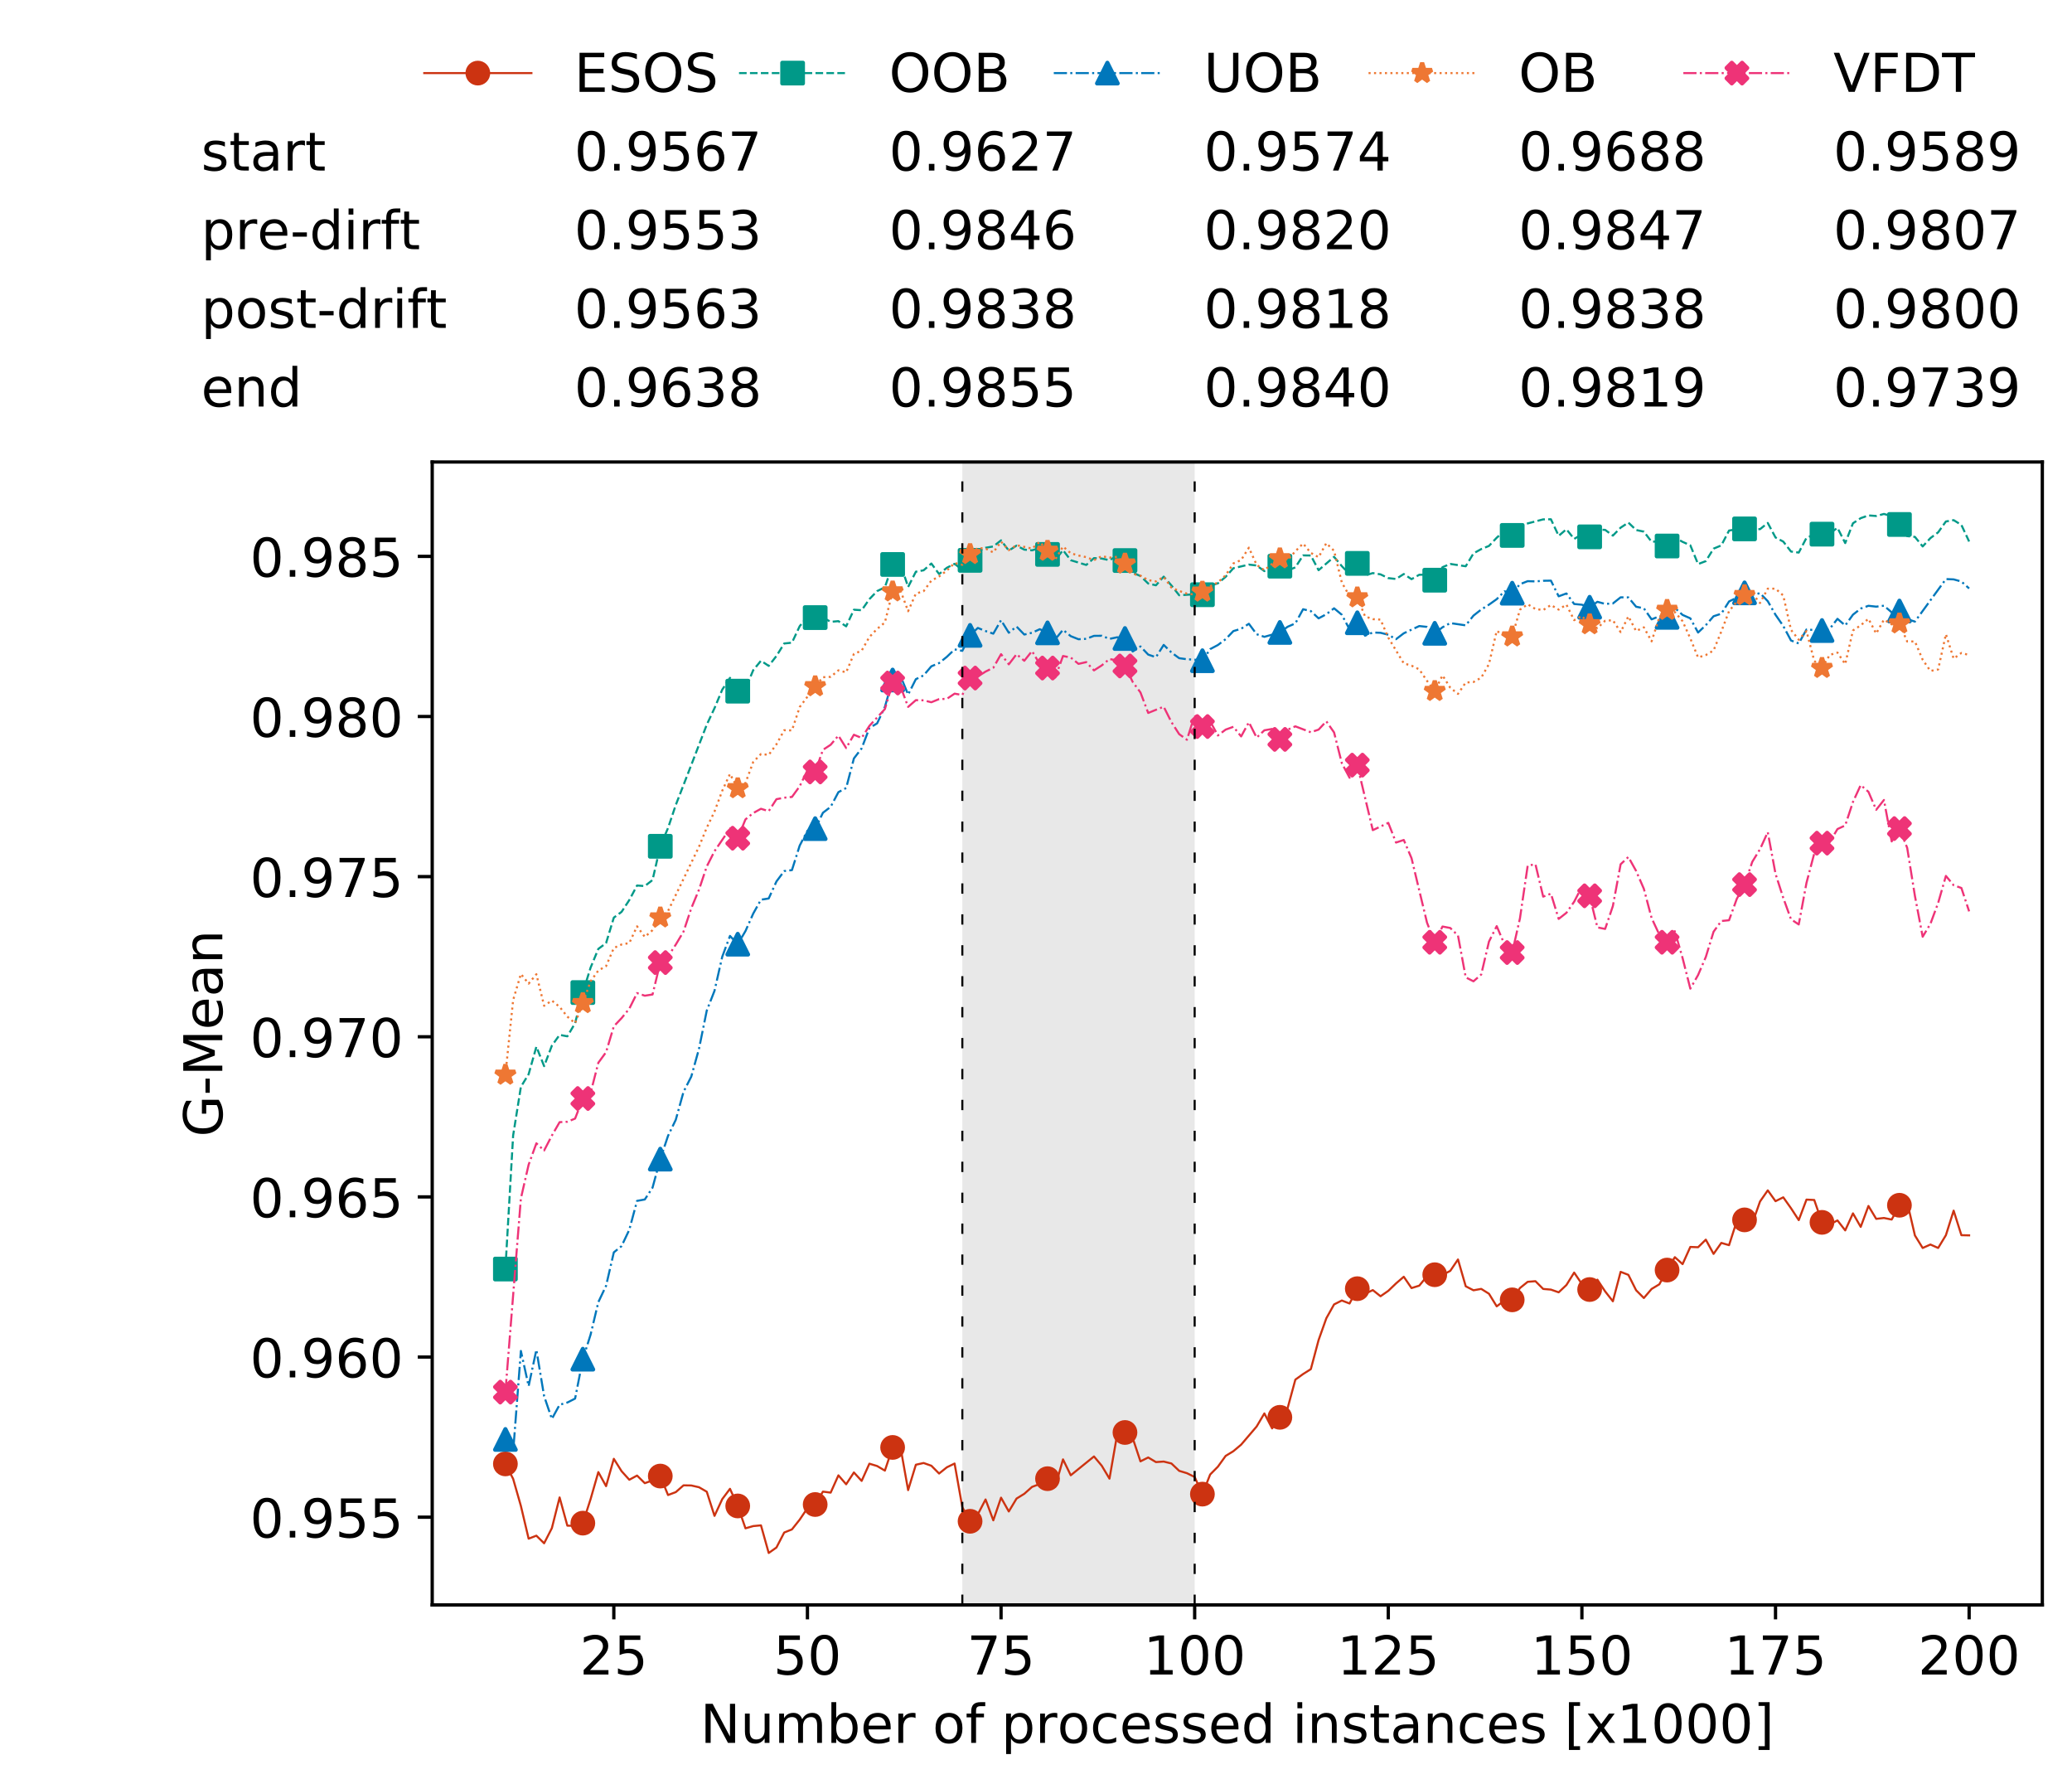 <?xml version="1.0" encoding="utf-8" standalone="no"?>
<!DOCTYPE svg PUBLIC "-//W3C//DTD SVG 1.1//EN"
  "http://www.w3.org/Graphics/SVG/1.1/DTD/svg11.dtd">
<!-- Created with matplotlib (https://matplotlib.org/) -->
<svg height="432.615pt" version="1.1" viewBox="0 0 502.65 432.615" width="502.65pt" xmlns="http://www.w3.org/2000/svg" xmlns:xlink="http://www.w3.org/1999/xlink">
 <defs>
  <style type="text/css">
*{stroke-linecap:butt;stroke-linejoin:round;white-space:pre;}
  </style>
 </defs>
 <g id="figure_1">
  <g id="patch_1">
   <path d="M 0 432.615 
L 502.65 432.615 
L 502.65 0 
L 0 0 
z
" style="fill:#ffffff;"/>
  </g>
  <g id="axes_1">
   <g id="patch_2">
    <path d="M 104.85 389.252 
L 495.45 389.252 
L 495.45 112.052 
L 104.85 112.052 
z
" style="fill:#ffffff;"/>
   </g>
   <g id="patch_3">
    <path clip-path="url(#p8e67067e19)" d="M 289.817 389.252 
L 289.817 112.052 
L 233.453 112.052 
L 233.453 389.252 
z
" style="fill:#d3d3d3;opacity:0.5;"/>
   </g>
   <g id="matplotlib.axis_1">
    <g id="xtick_1">
     <g id="line2d_1">
      <defs>
       <path d="M 0 0 
L 0 3.5 
" id="mcb0c71fbc6" style="stroke:#000000;stroke-width:0.8;"/>
      </defs>
      <g>
       <use style="stroke:#000000;stroke-width:0.8;" x="148.908" xlink:href="#mcb0c71fbc6" y="389.252"/>
      </g>
     </g>
     <g id="text_1">
      <!-- 25 -->
      <defs>
       <path d="M 19.188 8.297 
L 53.609 8.297 
L 53.609 0 
L 7.328 0 
L 7.328 8.297 
Q 12.938 14.109 22.625 23.891 
Q 32.328 33.688 34.812 36.531 
Q 39.547 41.844 41.422 45.531 
Q 43.312 49.219 43.312 52.781 
Q 43.312 58.594 39.234 62.25 
Q 35.156 65.922 28.609 65.922 
Q 23.969 65.922 18.812 64.312 
Q 13.672 62.703 7.812 59.422 
L 7.812 69.391 
Q 13.766 71.781 18.938 73 
Q 24.125 74.219 28.422 74.219 
Q 39.75 74.219 46.484 68.547 
Q 53.219 62.891 53.219 53.422 
Q 53.219 48.922 51.531 44.891 
Q 49.859 40.875 45.406 35.406 
Q 44.188 33.984 37.641 27.219 
Q 31.109 20.453 19.188 8.297 
z
" id="DejaVuSans-50"/>
       <path d="M 10.797 72.906 
L 49.516 72.906 
L 49.516 64.594 
L 19.828 64.594 
L 19.828 46.734 
Q 21.969 47.469 24.109 47.828 
Q 26.266 48.188 28.422 48.188 
Q 40.625 48.188 47.75 41.5 
Q 54.891 34.812 54.891 23.391 
Q 54.891 11.625 47.562 5.094 
Q 40.234 -1.422 26.906 -1.422 
Q 22.312 -1.422 17.547 -0.641 
Q 12.797 0.141 7.719 1.703 
L 7.719 11.625 
Q 12.109 9.234 16.797 8.062 
Q 21.484 6.891 26.703 6.891 
Q 35.156 6.891 40.078 11.328 
Q 45.016 15.766 45.016 23.391 
Q 45.016 31 40.078 35.438 
Q 35.156 39.891 26.703 39.891 
Q 22.75 39.891 18.812 39.016 
Q 14.891 38.141 10.797 36.281 
z
" id="DejaVuSans-53"/>
      </defs>
      <g transform="translate(140.636 406.13)scale(0.13 -0.13)">
       <use xlink:href="#DejaVuSans-50"/>
       <use x="63.623" xlink:href="#DejaVuSans-53"/>
      </g>
     </g>
    </g>
    <g id="xtick_2">
     <g id="line2d_2">
      <g>
       <use style="stroke:#000000;stroke-width:0.8;" x="195.877" xlink:href="#mcb0c71fbc6" y="389.252"/>
      </g>
     </g>
     <g id="text_2">
      <!-- 50 -->
      <defs>
       <path d="M 31.781 66.406 
Q 24.172 66.406 20.328 58.906 
Q 16.5 51.422 16.5 36.375 
Q 16.5 21.391 20.328 13.891 
Q 24.172 6.391 31.781 6.391 
Q 39.453 6.391 43.281 13.891 
Q 47.125 21.391 47.125 36.375 
Q 47.125 51.422 43.281 58.906 
Q 39.453 66.406 31.781 66.406 
z
M 31.781 74.219 
Q 44.047 74.219 50.516 64.516 
Q 56.984 54.828 56.984 36.375 
Q 56.984 17.969 50.516 8.266 
Q 44.047 -1.422 31.781 -1.422 
Q 19.531 -1.422 13.062 8.266 
Q 6.594 17.969 6.594 36.375 
Q 6.594 54.828 13.062 64.516 
Q 19.531 74.219 31.781 74.219 
z
" id="DejaVuSans-48"/>
      </defs>
      <g transform="translate(187.606 406.13)scale(0.13 -0.13)">
       <use xlink:href="#DejaVuSans-53"/>
       <use x="63.623" xlink:href="#DejaVuSans-48"/>
      </g>
     </g>
    </g>
    <g id="xtick_3">
     <g id="line2d_3">
      <g>
       <use style="stroke:#000000;stroke-width:0.8;" x="242.847" xlink:href="#mcb0c71fbc6" y="389.252"/>
      </g>
     </g>
     <g id="text_3">
      <!-- 75 -->
      <defs>
       <path d="M 8.203 72.906 
L 55.078 72.906 
L 55.078 68.703 
L 28.609 0 
L 18.312 0 
L 43.219 64.594 
L 8.203 64.594 
z
" id="DejaVuSans-55"/>
      </defs>
      <g transform="translate(234.576 406.13)scale(0.13 -0.13)">
       <use xlink:href="#DejaVuSans-55"/>
       <use x="63.623" xlink:href="#DejaVuSans-53"/>
      </g>
     </g>
    </g>
    <g id="xtick_4">
     <g id="line2d_4">
      <g>
       <use style="stroke:#000000;stroke-width:0.8;" x="289.817" xlink:href="#mcb0c71fbc6" y="389.252"/>
      </g>
     </g>
     <g id="text_4">
      <!-- 100 -->
      <defs>
       <path d="M 12.406 8.297 
L 28.516 8.297 
L 28.516 63.922 
L 10.984 60.406 
L 10.984 69.391 
L 28.422 72.906 
L 38.281 72.906 
L 38.281 8.297 
L 54.391 8.297 
L 54.391 0 
L 12.406 0 
z
" id="DejaVuSans-49"/>
      </defs>
      <g transform="translate(277.41 406.13)scale(0.13 -0.13)">
       <use xlink:href="#DejaVuSans-49"/>
       <use x="63.623" xlink:href="#DejaVuSans-48"/>
       <use x="127.246" xlink:href="#DejaVuSans-48"/>
      </g>
     </g>
    </g>
    <g id="xtick_5">
     <g id="line2d_5">
      <g>
       <use style="stroke:#000000;stroke-width:0.8;" x="336.786" xlink:href="#mcb0c71fbc6" y="389.252"/>
      </g>
     </g>
     <g id="text_5">
      <!-- 125 -->
      <g transform="translate(324.379 406.13)scale(0.13 -0.13)">
       <use xlink:href="#DejaVuSans-49"/>
       <use x="63.623" xlink:href="#DejaVuSans-50"/>
       <use x="127.246" xlink:href="#DejaVuSans-53"/>
      </g>
     </g>
    </g>
    <g id="xtick_6">
     <g id="line2d_6">
      <g>
       <use style="stroke:#000000;stroke-width:0.8;" x="383.756" xlink:href="#mcb0c71fbc6" y="389.252"/>
      </g>
     </g>
     <g id="text_6">
      <!-- 150 -->
      <g transform="translate(371.349 406.13)scale(0.13 -0.13)">
       <use xlink:href="#DejaVuSans-49"/>
       <use x="63.623" xlink:href="#DejaVuSans-53"/>
       <use x="127.246" xlink:href="#DejaVuSans-48"/>
      </g>
     </g>
    </g>
    <g id="xtick_7">
     <g id="line2d_7">
      <g>
       <use style="stroke:#000000;stroke-width:0.8;" x="430.726" xlink:href="#mcb0c71fbc6" y="389.252"/>
      </g>
     </g>
     <g id="text_7">
      <!-- 175 -->
      <g transform="translate(418.319 406.13)scale(0.13 -0.13)">
       <use xlink:href="#DejaVuSans-49"/>
       <use x="63.623" xlink:href="#DejaVuSans-55"/>
       <use x="127.246" xlink:href="#DejaVuSans-53"/>
      </g>
     </g>
    </g>
    <g id="xtick_8">
     <g id="line2d_8">
      <g>
       <use style="stroke:#000000;stroke-width:0.8;" x="477.695" xlink:href="#mcb0c71fbc6" y="389.252"/>
      </g>
     </g>
     <g id="text_8">
      <!-- 200 -->
      <g transform="translate(465.289 406.13)scale(0.13 -0.13)">
       <use xlink:href="#DejaVuSans-50"/>
       <use x="63.623" xlink:href="#DejaVuSans-48"/>
       <use x="127.246" xlink:href="#DejaVuSans-48"/>
      </g>
     </g>
    </g>
    <g id="text_9">
     <!-- Number of processed instances [x1000] -->
     <defs>
      <path d="M 9.812 72.906 
L 23.094 72.906 
L 55.422 11.922 
L 55.422 72.906 
L 64.984 72.906 
L 64.984 0 
L 51.703 0 
L 19.391 60.984 
L 19.391 0 
L 9.812 0 
z
" id="DejaVuSans-78"/>
      <path d="M 8.5 21.578 
L 8.5 54.688 
L 17.484 54.688 
L 17.484 21.922 
Q 17.484 14.156 20.5 10.266 
Q 23.531 6.391 29.594 6.391 
Q 36.859 6.391 41.078 11.031 
Q 45.312 15.672 45.312 23.688 
L 45.312 54.688 
L 54.297 54.688 
L 54.297 0 
L 45.312 0 
L 45.312 8.406 
Q 42.047 3.422 37.719 1 
Q 33.406 -1.422 27.688 -1.422 
Q 18.266 -1.422 13.375 4.438 
Q 8.5 10.297 8.5 21.578 
z
M 31.109 56 
z
" id="DejaVuSans-117"/>
      <path d="M 52 44.188 
Q 55.375 50.25 60.062 53.125 
Q 64.75 56 71.094 56 
Q 79.641 56 84.281 50.016 
Q 88.922 44.047 88.922 33.016 
L 88.922 0 
L 79.891 0 
L 79.891 32.719 
Q 79.891 40.578 77.094 44.375 
Q 74.312 48.188 68.609 48.188 
Q 61.625 48.188 57.562 43.547 
Q 53.516 38.922 53.516 30.906 
L 53.516 0 
L 44.484 0 
L 44.484 32.719 
Q 44.484 40.625 41.703 44.406 
Q 38.922 48.188 33.109 48.188 
Q 26.219 48.188 22.156 43.531 
Q 18.109 38.875 18.109 30.906 
L 18.109 0 
L 9.078 0 
L 9.078 54.688 
L 18.109 54.688 
L 18.109 46.188 
Q 21.188 51.219 25.484 53.609 
Q 29.781 56 35.688 56 
Q 41.656 56 45.828 52.969 
Q 50 49.953 52 44.188 
z
" id="DejaVuSans-109"/>
      <path d="M 48.688 27.297 
Q 48.688 37.203 44.609 42.844 
Q 40.531 48.484 33.406 48.484 
Q 26.266 48.484 22.188 42.844 
Q 18.109 37.203 18.109 27.297 
Q 18.109 17.391 22.188 11.75 
Q 26.266 6.109 33.406 6.109 
Q 40.531 6.109 44.609 11.75 
Q 48.688 17.391 48.688 27.297 
z
M 18.109 46.391 
Q 20.953 51.266 25.266 53.625 
Q 29.594 56 35.594 56 
Q 45.562 56 51.781 48.094 
Q 58.016 40.188 58.016 27.297 
Q 58.016 14.406 51.781 6.484 
Q 45.562 -1.422 35.594 -1.422 
Q 29.594 -1.422 25.266 0.953 
Q 20.953 3.328 18.109 8.203 
L 18.109 0 
L 9.078 0 
L 9.078 75.984 
L 18.109 75.984 
z
" id="DejaVuSans-98"/>
      <path d="M 56.203 29.594 
L 56.203 25.203 
L 14.891 25.203 
Q 15.484 15.922 20.484 11.062 
Q 25.484 6.203 34.422 6.203 
Q 39.594 6.203 44.453 7.469 
Q 49.312 8.734 54.109 11.281 
L 54.109 2.781 
Q 49.266 0.734 44.188 -0.344 
Q 39.109 -1.422 33.891 -1.422 
Q 20.797 -1.422 13.156 6.188 
Q 5.516 13.812 5.516 26.812 
Q 5.516 40.234 12.766 48.109 
Q 20.016 56 32.328 56 
Q 43.359 56 49.781 48.891 
Q 56.203 41.797 56.203 29.594 
z
M 47.219 32.234 
Q 47.125 39.594 43.094 43.984 
Q 39.062 48.391 32.422 48.391 
Q 24.906 48.391 20.391 44.141 
Q 15.875 39.891 15.188 32.172 
z
" id="DejaVuSans-101"/>
      <path d="M 41.109 46.297 
Q 39.594 47.172 37.812 47.578 
Q 36.031 48 33.891 48 
Q 26.266 48 22.188 43.047 
Q 18.109 38.094 18.109 28.812 
L 18.109 0 
L 9.078 0 
L 9.078 54.688 
L 18.109 54.688 
L 18.109 46.188 
Q 20.953 51.172 25.484 53.578 
Q 30.031 56 36.531 56 
Q 37.453 56 38.578 55.875 
Q 39.703 55.766 41.062 55.516 
z
" id="DejaVuSans-114"/>
      <path id="DejaVuSans-32"/>
      <path d="M 30.609 48.391 
Q 23.391 48.391 19.188 42.75 
Q 14.984 37.109 14.984 27.297 
Q 14.984 17.484 19.156 11.844 
Q 23.344 6.203 30.609 6.203 
Q 37.797 6.203 41.984 11.859 
Q 46.188 17.531 46.188 27.297 
Q 46.188 37.016 41.984 42.703 
Q 37.797 48.391 30.609 48.391 
z
M 30.609 56 
Q 42.328 56 49.016 48.375 
Q 55.719 40.766 55.719 27.297 
Q 55.719 13.875 49.016 6.219 
Q 42.328 -1.422 30.609 -1.422 
Q 18.844 -1.422 12.172 6.219 
Q 5.516 13.875 5.516 27.297 
Q 5.516 40.766 12.172 48.375 
Q 18.844 56 30.609 56 
z
" id="DejaVuSans-111"/>
      <path d="M 37.109 75.984 
L 37.109 68.5 
L 28.516 68.5 
Q 23.688 68.5 21.797 66.547 
Q 19.922 64.594 19.922 59.516 
L 19.922 54.688 
L 34.719 54.688 
L 34.719 47.703 
L 19.922 47.703 
L 19.922 0 
L 10.891 0 
L 10.891 47.703 
L 2.297 47.703 
L 2.297 54.688 
L 10.891 54.688 
L 10.891 58.5 
Q 10.891 67.625 15.141 71.797 
Q 19.391 75.984 28.609 75.984 
z
" id="DejaVuSans-102"/>
      <path d="M 18.109 8.203 
L 18.109 -20.797 
L 9.078 -20.797 
L 9.078 54.688 
L 18.109 54.688 
L 18.109 46.391 
Q 20.953 51.266 25.266 53.625 
Q 29.594 56 35.594 56 
Q 45.562 56 51.781 48.094 
Q 58.016 40.188 58.016 27.297 
Q 58.016 14.406 51.781 6.484 
Q 45.562 -1.422 35.594 -1.422 
Q 29.594 -1.422 25.266 0.953 
Q 20.953 3.328 18.109 8.203 
z
M 48.688 27.297 
Q 48.688 37.203 44.609 42.844 
Q 40.531 48.484 33.406 48.484 
Q 26.266 48.484 22.188 42.844 
Q 18.109 37.203 18.109 27.297 
Q 18.109 17.391 22.188 11.75 
Q 26.266 6.109 33.406 6.109 
Q 40.531 6.109 44.609 11.75 
Q 48.688 17.391 48.688 27.297 
z
" id="DejaVuSans-112"/>
      <path d="M 48.781 52.594 
L 48.781 44.188 
Q 44.969 46.297 41.141 47.344 
Q 37.312 48.391 33.406 48.391 
Q 24.656 48.391 19.812 42.844 
Q 14.984 37.312 14.984 27.297 
Q 14.984 17.281 19.812 11.734 
Q 24.656 6.203 33.406 6.203 
Q 37.312 6.203 41.141 7.25 
Q 44.969 8.297 48.781 10.406 
L 48.781 2.094 
Q 45.016 0.344 40.984 -0.531 
Q 36.969 -1.422 32.422 -1.422 
Q 20.062 -1.422 12.781 6.344 
Q 5.516 14.109 5.516 27.297 
Q 5.516 40.672 12.859 48.328 
Q 20.219 56 33.016 56 
Q 37.156 56 41.109 55.141 
Q 45.062 54.297 48.781 52.594 
z
" id="DejaVuSans-99"/>
      <path d="M 44.281 53.078 
L 44.281 44.578 
Q 40.484 46.531 36.375 47.5 
Q 32.281 48.484 27.875 48.484 
Q 21.188 48.484 17.844 46.438 
Q 14.5 44.391 14.5 40.281 
Q 14.5 37.156 16.891 35.375 
Q 19.281 33.594 26.516 31.984 
L 29.594 31.297 
Q 39.156 29.25 43.188 25.516 
Q 47.219 21.781 47.219 15.094 
Q 47.219 7.469 41.188 3.016 
Q 35.156 -1.422 24.609 -1.422 
Q 20.219 -1.422 15.453 -0.562 
Q 10.688 0.297 5.422 2 
L 5.422 11.281 
Q 10.406 8.688 15.234 7.391 
Q 20.062 6.109 24.812 6.109 
Q 31.156 6.109 34.562 8.281 
Q 37.984 10.453 37.984 14.406 
Q 37.984 18.062 35.516 20.016 
Q 33.062 21.969 24.703 23.781 
L 21.578 24.516 
Q 13.234 26.266 9.516 29.906 
Q 5.812 33.547 5.812 39.891 
Q 5.812 47.609 11.281 51.797 
Q 16.75 56 26.812 56 
Q 31.781 56 36.172 55.266 
Q 40.578 54.547 44.281 53.078 
z
" id="DejaVuSans-115"/>
      <path d="M 45.406 46.391 
L 45.406 75.984 
L 54.391 75.984 
L 54.391 0 
L 45.406 0 
L 45.406 8.203 
Q 42.578 3.328 38.25 0.953 
Q 33.938 -1.422 27.875 -1.422 
Q 17.969 -1.422 11.734 6.484 
Q 5.516 14.406 5.516 27.297 
Q 5.516 40.188 11.734 48.094 
Q 17.969 56 27.875 56 
Q 33.938 56 38.25 53.625 
Q 42.578 51.266 45.406 46.391 
z
M 14.797 27.297 
Q 14.797 17.391 18.875 11.75 
Q 22.953 6.109 30.078 6.109 
Q 37.203 6.109 41.297 11.75 
Q 45.406 17.391 45.406 27.297 
Q 45.406 37.203 41.297 42.844 
Q 37.203 48.484 30.078 48.484 
Q 22.953 48.484 18.875 42.844 
Q 14.797 37.203 14.797 27.297 
z
" id="DejaVuSans-100"/>
      <path d="M 9.422 54.688 
L 18.406 54.688 
L 18.406 0 
L 9.422 0 
z
M 9.422 75.984 
L 18.406 75.984 
L 18.406 64.594 
L 9.422 64.594 
z
" id="DejaVuSans-105"/>
      <path d="M 54.891 33.016 
L 54.891 0 
L 45.906 0 
L 45.906 32.719 
Q 45.906 40.484 42.875 44.328 
Q 39.844 48.188 33.797 48.188 
Q 26.516 48.188 22.312 43.547 
Q 18.109 38.922 18.109 30.906 
L 18.109 0 
L 9.078 0 
L 9.078 54.688 
L 18.109 54.688 
L 18.109 46.188 
Q 21.344 51.125 25.703 53.562 
Q 30.078 56 35.797 56 
Q 45.219 56 50.047 50.172 
Q 54.891 44.344 54.891 33.016 
z
" id="DejaVuSans-110"/>
      <path d="M 18.312 70.219 
L 18.312 54.688 
L 36.812 54.688 
L 36.812 47.703 
L 18.312 47.703 
L 18.312 18.016 
Q 18.312 11.328 20.141 9.422 
Q 21.969 7.516 27.594 7.516 
L 36.812 7.516 
L 36.812 0 
L 27.594 0 
Q 17.188 0 13.234 3.875 
Q 9.281 7.766 9.281 18.016 
L 9.281 47.703 
L 2.688 47.703 
L 2.688 54.688 
L 9.281 54.688 
L 9.281 70.219 
z
" id="DejaVuSans-116"/>
      <path d="M 34.281 27.484 
Q 23.391 27.484 19.188 25 
Q 14.984 22.516 14.984 16.5 
Q 14.984 11.719 18.141 8.906 
Q 21.297 6.109 26.703 6.109 
Q 34.188 6.109 38.703 11.406 
Q 43.219 16.703 43.219 25.484 
L 43.219 27.484 
z
M 52.203 31.203 
L 52.203 0 
L 43.219 0 
L 43.219 8.297 
Q 40.141 3.328 35.547 0.953 
Q 30.953 -1.422 24.312 -1.422 
Q 15.922 -1.422 10.953 3.297 
Q 6 8.016 6 15.922 
Q 6 25.141 12.172 29.828 
Q 18.359 34.516 30.609 34.516 
L 43.219 34.516 
L 43.219 35.406 
Q 43.219 41.609 39.141 45 
Q 35.062 48.391 27.688 48.391 
Q 23 48.391 18.547 47.266 
Q 14.109 46.141 10.016 43.891 
L 10.016 52.203 
Q 14.938 54.109 19.578 55.047 
Q 24.219 56 28.609 56 
Q 40.484 56 46.344 49.844 
Q 52.203 43.703 52.203 31.203 
z
" id="DejaVuSans-97"/>
      <path d="M 8.594 75.984 
L 29.297 75.984 
L 29.297 69 
L 17.578 69 
L 17.578 -6.203 
L 29.297 -6.203 
L 29.297 -13.188 
L 8.594 -13.188 
z
" id="DejaVuSans-91"/>
      <path d="M 54.891 54.688 
L 35.109 28.078 
L 55.906 0 
L 45.312 0 
L 29.391 21.484 
L 13.484 0 
L 2.875 0 
L 24.125 28.609 
L 4.688 54.688 
L 15.281 54.688 
L 29.781 35.203 
L 44.281 54.688 
z
" id="DejaVuSans-120"/>
      <path d="M 30.422 75.984 
L 30.422 -13.188 
L 9.719 -13.188 
L 9.719 -6.203 
L 21.391 -6.203 
L 21.391 69 
L 9.719 69 
L 9.719 75.984 
z
" id="DejaVuSans-93"/>
     </defs>
     <g transform="translate(169.881 422.711)scale(0.13 -0.13)">
      <use xlink:href="#DejaVuSans-78"/>
      <use x="74.805" xlink:href="#DejaVuSans-117"/>
      <use x="138.184" xlink:href="#DejaVuSans-109"/>
      <use x="235.596" xlink:href="#DejaVuSans-98"/>
      <use x="299.072" xlink:href="#DejaVuSans-101"/>
      <use x="360.596" xlink:href="#DejaVuSans-114"/>
      <use x="401.709" xlink:href="#DejaVuSans-32"/>
      <use x="433.496" xlink:href="#DejaVuSans-111"/>
      <use x="494.678" xlink:href="#DejaVuSans-102"/>
      <use x="529.883" xlink:href="#DejaVuSans-32"/>
      <use x="561.67" xlink:href="#DejaVuSans-112"/>
      <use x="625.146" xlink:href="#DejaVuSans-114"/>
      <use x="666.229" xlink:href="#DejaVuSans-111"/>
      <use x="727.41" xlink:href="#DejaVuSans-99"/>
      <use x="782.391" xlink:href="#DejaVuSans-101"/>
      <use x="843.914" xlink:href="#DejaVuSans-115"/>
      <use x="896.014" xlink:href="#DejaVuSans-115"/>
      <use x="948.113" xlink:href="#DejaVuSans-101"/>
      <use x="1009.637" xlink:href="#DejaVuSans-100"/>
      <use x="1073.113" xlink:href="#DejaVuSans-32"/>
      <use x="1104.9" xlink:href="#DejaVuSans-105"/>
      <use x="1132.684" xlink:href="#DejaVuSans-110"/>
      <use x="1196.062" xlink:href="#DejaVuSans-115"/>
      <use x="1248.162" xlink:href="#DejaVuSans-116"/>
      <use x="1287.371" xlink:href="#DejaVuSans-97"/>
      <use x="1348.65" xlink:href="#DejaVuSans-110"/>
      <use x="1412.029" xlink:href="#DejaVuSans-99"/>
      <use x="1467.01" xlink:href="#DejaVuSans-101"/>
      <use x="1528.533" xlink:href="#DejaVuSans-115"/>
      <use x="1580.633" xlink:href="#DejaVuSans-32"/>
      <use x="1612.42" xlink:href="#DejaVuSans-91"/>
      <use x="1651.434" xlink:href="#DejaVuSans-120"/>
      <use x="1710.613" xlink:href="#DejaVuSans-49"/>
      <use x="1774.236" xlink:href="#DejaVuSans-48"/>
      <use x="1837.859" xlink:href="#DejaVuSans-48"/>
      <use x="1901.482" xlink:href="#DejaVuSans-48"/>
      <use x="1965.105" xlink:href="#DejaVuSans-93"/>
     </g>
    </g>
   </g>
   <g id="matplotlib.axis_2">
    <g id="ytick_1">
     <g id="line2d_9">
      <defs>
       <path d="M 0 0 
L -3.5 0 
" id="mdf7114419c" style="stroke:#000000;stroke-width:0.8;"/>
      </defs>
      <g>
       <use style="stroke:#000000;stroke-width:0.8;" x="104.85" xlink:href="#mdf7114419c" y="367.964"/>
      </g>
     </g>
     <g id="text_10">
      <!-- 0.955 -->
      <defs>
       <path d="M 10.688 12.406 
L 21 12.406 
L 21 0 
L 10.688 0 
z
" id="DejaVuSans-46"/>
       <path d="M 10.984 1.516 
L 10.984 10.5 
Q 14.703 8.734 18.5 7.812 
Q 22.312 6.891 25.984 6.891 
Q 35.75 6.891 40.891 13.453 
Q 46.047 20.016 46.781 33.406 
Q 43.953 29.203 39.594 26.953 
Q 35.25 24.703 29.984 24.703 
Q 19.047 24.703 12.672 31.312 
Q 6.297 37.938 6.297 49.422 
Q 6.297 60.641 12.938 67.422 
Q 19.578 74.219 30.609 74.219 
Q 43.266 74.219 49.922 64.516 
Q 56.594 54.828 56.594 36.375 
Q 56.594 19.141 48.406 8.859 
Q 40.234 -1.422 26.422 -1.422 
Q 22.703 -1.422 18.891 -0.688 
Q 15.094 0.047 10.984 1.516 
z
M 30.609 32.422 
Q 37.25 32.422 41.125 36.953 
Q 45.016 41.5 45.016 49.422 
Q 45.016 57.281 41.125 61.844 
Q 37.25 66.406 30.609 66.406 
Q 23.969 66.406 20.094 61.844 
Q 16.219 57.281 16.219 49.422 
Q 16.219 41.5 20.094 36.953 
Q 23.969 32.422 30.609 32.422 
z
" id="DejaVuSans-57"/>
      </defs>
      <g transform="translate(60.633 372.903)scale(0.13 -0.13)">
       <use xlink:href="#DejaVuSans-48"/>
       <use x="63.623" xlink:href="#DejaVuSans-46"/>
       <use x="95.41" xlink:href="#DejaVuSans-57"/>
       <use x="159.033" xlink:href="#DejaVuSans-53"/>
       <use x="222.656" xlink:href="#DejaVuSans-53"/>
      </g>
     </g>
    </g>
    <g id="ytick_2">
     <g id="line2d_10">
      <g>
       <use style="stroke:#000000;stroke-width:0.8;" x="104.85" xlink:href="#mdf7114419c" y="329.127"/>
      </g>
     </g>
     <g id="text_11">
      <!-- 0.960 -->
      <defs>
       <path d="M 33.016 40.375 
Q 26.375 40.375 22.484 35.828 
Q 18.609 31.297 18.609 23.391 
Q 18.609 15.531 22.484 10.953 
Q 26.375 6.391 33.016 6.391 
Q 39.656 6.391 43.531 10.953 
Q 47.406 15.531 47.406 23.391 
Q 47.406 31.297 43.531 35.828 
Q 39.656 40.375 33.016 40.375 
z
M 52.594 71.297 
L 52.594 62.312 
Q 48.875 64.062 45.094 64.984 
Q 41.312 65.922 37.594 65.922 
Q 27.828 65.922 22.672 59.328 
Q 17.531 52.734 16.797 39.406 
Q 19.672 43.656 24.016 45.922 
Q 28.375 48.188 33.594 48.188 
Q 44.578 48.188 50.953 41.516 
Q 57.328 34.859 57.328 23.391 
Q 57.328 12.156 50.688 5.359 
Q 44.047 -1.422 33.016 -1.422 
Q 20.359 -1.422 13.672 8.266 
Q 6.984 17.969 6.984 36.375 
Q 6.984 53.656 15.188 63.938 
Q 23.391 74.219 37.203 74.219 
Q 40.922 74.219 44.703 73.484 
Q 48.484 72.75 52.594 71.297 
z
" id="DejaVuSans-54"/>
      </defs>
      <g transform="translate(60.633 334.066)scale(0.13 -0.13)">
       <use xlink:href="#DejaVuSans-48"/>
       <use x="63.623" xlink:href="#DejaVuSans-46"/>
       <use x="95.41" xlink:href="#DejaVuSans-57"/>
       <use x="159.033" xlink:href="#DejaVuSans-54"/>
       <use x="222.656" xlink:href="#DejaVuSans-48"/>
      </g>
     </g>
    </g>
    <g id="ytick_3">
     <g id="line2d_11">
      <g>
       <use style="stroke:#000000;stroke-width:0.8;" x="104.85" xlink:href="#mdf7114419c" y="290.289"/>
      </g>
     </g>
     <g id="text_12">
      <!-- 0.965 -->
      <g transform="translate(60.633 295.228)scale(0.13 -0.13)">
       <use xlink:href="#DejaVuSans-48"/>
       <use x="63.623" xlink:href="#DejaVuSans-46"/>
       <use x="95.41" xlink:href="#DejaVuSans-57"/>
       <use x="159.033" xlink:href="#DejaVuSans-54"/>
       <use x="222.656" xlink:href="#DejaVuSans-53"/>
      </g>
     </g>
    </g>
    <g id="ytick_4">
     <g id="line2d_12">
      <g>
       <use style="stroke:#000000;stroke-width:0.8;" x="104.85" xlink:href="#mdf7114419c" y="251.452"/>
      </g>
     </g>
     <g id="text_13">
      <!-- 0.970 -->
      <g transform="translate(60.633 256.391)scale(0.13 -0.13)">
       <use xlink:href="#DejaVuSans-48"/>
       <use x="63.623" xlink:href="#DejaVuSans-46"/>
       <use x="95.41" xlink:href="#DejaVuSans-57"/>
       <use x="159.033" xlink:href="#DejaVuSans-55"/>
       <use x="222.656" xlink:href="#DejaVuSans-48"/>
      </g>
     </g>
    </g>
    <g id="ytick_5">
     <g id="line2d_13">
      <g>
       <use style="stroke:#000000;stroke-width:0.8;" x="104.85" xlink:href="#mdf7114419c" y="212.614"/>
      </g>
     </g>
     <g id="text_14">
      <!-- 0.975 -->
      <g transform="translate(60.633 217.553)scale(0.13 -0.13)">
       <use xlink:href="#DejaVuSans-48"/>
       <use x="63.623" xlink:href="#DejaVuSans-46"/>
       <use x="95.41" xlink:href="#DejaVuSans-57"/>
       <use x="159.033" xlink:href="#DejaVuSans-55"/>
       <use x="222.656" xlink:href="#DejaVuSans-53"/>
      </g>
     </g>
    </g>
    <g id="ytick_6">
     <g id="line2d_14">
      <g>
       <use style="stroke:#000000;stroke-width:0.8;" x="104.85" xlink:href="#mdf7114419c" y="173.776"/>
      </g>
     </g>
     <g id="text_15">
      <!-- 0.980 -->
      <defs>
       <path d="M 31.781 34.625 
Q 24.75 34.625 20.719 30.859 
Q 16.703 27.094 16.703 20.516 
Q 16.703 13.922 20.719 10.156 
Q 24.75 6.391 31.781 6.391 
Q 38.812 6.391 42.859 10.172 
Q 46.922 13.969 46.922 20.516 
Q 46.922 27.094 42.891 30.859 
Q 38.875 34.625 31.781 34.625 
z
M 21.922 38.812 
Q 15.578 40.375 12.031 44.719 
Q 8.5 49.078 8.5 55.328 
Q 8.5 64.062 14.719 69.141 
Q 20.953 74.219 31.781 74.219 
Q 42.672 74.219 48.875 69.141 
Q 55.078 64.062 55.078 55.328 
Q 55.078 49.078 51.531 44.719 
Q 48 40.375 41.703 38.812 
Q 48.828 37.156 52.797 32.312 
Q 56.781 27.484 56.781 20.516 
Q 56.781 9.906 50.312 4.234 
Q 43.844 -1.422 31.781 -1.422 
Q 19.734 -1.422 13.25 4.234 
Q 6.781 9.906 6.781 20.516 
Q 6.781 27.484 10.781 32.312 
Q 14.797 37.156 21.922 38.812 
z
M 18.312 54.391 
Q 18.312 48.734 21.844 45.562 
Q 25.391 42.391 31.781 42.391 
Q 38.141 42.391 41.719 45.562 
Q 45.312 48.734 45.312 54.391 
Q 45.312 60.062 41.719 63.234 
Q 38.141 66.406 31.781 66.406 
Q 25.391 66.406 21.844 63.234 
Q 18.312 60.062 18.312 54.391 
z
" id="DejaVuSans-56"/>
      </defs>
      <g transform="translate(60.633 178.715)scale(0.13 -0.13)">
       <use xlink:href="#DejaVuSans-48"/>
       <use x="63.623" xlink:href="#DejaVuSans-46"/>
       <use x="95.41" xlink:href="#DejaVuSans-57"/>
       <use x="159.033" xlink:href="#DejaVuSans-56"/>
       <use x="222.656" xlink:href="#DejaVuSans-48"/>
      </g>
     </g>
    </g>
    <g id="ytick_7">
     <g id="line2d_15">
      <g>
       <use style="stroke:#000000;stroke-width:0.8;" x="104.85" xlink:href="#mdf7114419c" y="134.939"/>
      </g>
     </g>
     <g id="text_16">
      <!-- 0.985 -->
      <g transform="translate(60.633 139.878)scale(0.13 -0.13)">
       <use xlink:href="#DejaVuSans-48"/>
       <use x="63.623" xlink:href="#DejaVuSans-46"/>
       <use x="95.41" xlink:href="#DejaVuSans-57"/>
       <use x="159.033" xlink:href="#DejaVuSans-56"/>
       <use x="222.656" xlink:href="#DejaVuSans-53"/>
      </g>
     </g>
    </g>
    <g id="text_17">
     <!-- G-Mean -->
     <defs>
      <path d="M 59.516 10.406 
L 59.516 29.984 
L 43.406 29.984 
L 43.406 38.094 
L 69.281 38.094 
L 69.281 6.781 
Q 63.578 2.734 56.688 0.656 
Q 49.812 -1.422 42 -1.422 
Q 24.906 -1.422 15.25 8.562 
Q 5.609 18.562 5.609 36.375 
Q 5.609 54.25 15.25 64.234 
Q 24.906 74.219 42 74.219 
Q 49.125 74.219 55.547 72.453 
Q 61.969 70.703 67.391 67.281 
L 67.391 56.781 
Q 61.922 61.422 55.766 63.766 
Q 49.609 66.109 42.828 66.109 
Q 29.438 66.109 22.719 58.641 
Q 16.016 51.172 16.016 36.375 
Q 16.016 21.625 22.719 14.156 
Q 29.438 6.688 42.828 6.688 
Q 48.047 6.688 52.141 7.594 
Q 56.25 8.5 59.516 10.406 
z
" id="DejaVuSans-71"/>
      <path d="M 4.891 31.391 
L 31.203 31.391 
L 31.203 23.391 
L 4.891 23.391 
z
" id="DejaVuSans-45"/>
      <path d="M 9.812 72.906 
L 24.516 72.906 
L 43.109 23.297 
L 61.812 72.906 
L 76.516 72.906 
L 76.516 0 
L 66.891 0 
L 66.891 64.016 
L 48.094 14.016 
L 38.188 14.016 
L 19.391 64.016 
L 19.391 0 
L 9.812 0 
z
" id="DejaVuSans-77"/>
     </defs>
     <g transform="translate(53.93 275.744)rotate(-90)scale(0.13 -0.13)">
      <use xlink:href="#DejaVuSans-71"/>
      <use x="77.49" xlink:href="#DejaVuSans-45"/>
      <use x="113.574" xlink:href="#DejaVuSans-77"/>
      <use x="199.854" xlink:href="#DejaVuSans-101"/>
      <use x="261.377" xlink:href="#DejaVuSans-97"/>
      <use x="322.656" xlink:href="#DejaVuSans-110"/>
     </g>
    </g>
   </g>
   <g id="line2d_16"/>
   <g id="line2d_17"/>
   <g id="line2d_18"/>
   <g id="line2d_19"/>
   <g id="line2d_20"/>
   <g id="line2d_21">
    <path clip-path="url(#p8e67067e19)" d="M 122.605 355.045 
L 124.483 358.668 
L 126.362 365.239 
L 128.241 373.18 
L 130.12 372.454 
L 131.998 374.297 
L 133.877 370.631 
L 135.756 363.18 
L 137.635 370.024 
L 139.514 370.076 
L 141.392 369.413 
L 143.271 363.59 
L 145.15 357.034 
L 147.029 360.444 
L 148.908 353.813 
L 150.786 356.809 
L 152.665 358.892 
L 154.544 357.875 
L 156.423 359.72 
L 158.302 359.048 
L 160.18 357.996 
L 162.059 362.594 
L 163.938 361.891 
L 165.817 360.245 
L 167.695 360.279 
L 169.574 360.705 
L 171.453 361.793 
L 173.332 367.648 
L 175.211 363.588 
L 177.089 361.087 
L 178.968 365.244 
L 180.847 370.667 
L 182.726 370.129 
L 184.605 369.95 
L 186.483 376.652 
L 188.362 375.32 
L 190.241 371.691 
L 192.12 370.929 
L 193.998 368.567 
L 195.877 365.777 
L 197.756 364.897 
L 199.635 361.768 
L 201.514 362.012 
L 203.392 357.821 
L 205.271 359.987 
L 207.15 357.121 
L 209.029 359.169 
L 210.908 354.995 
L 212.786 355.563 
L 214.665 356.672 
L 216.544 351.051 
L 218.423 350.86 
L 220.302 361.403 
L 222.18 355.249 
L 224.059 354.828 
L 225.938 355.492 
L 227.817 357.38 
L 229.695 355.874 
L 231.574 354.957 
L 233.453 365.551 
L 235.332 368.966 
L 237.211 367.281 
L 239.089 363.672 
L 240.968 368.731 
L 242.847 363.236 
L 244.726 366.582 
L 246.605 363.457 
L 248.483 362.299 
L 250.362 360.626 
L 252.241 359.917 
L 254.12 358.63 
L 255.998 360.558 
L 257.877 353.95 
L 259.756 357.804 
L 265.392 353.239 
L 267.271 355.484 
L 269.15 358.622 
L 271.029 347.822 
L 272.908 347.427 
L 274.786 348.789 
L 276.665 354.43 
L 278.544 353.487 
L 280.423 354.605 
L 282.302 354.48 
L 284.18 354.945 
L 286.059 356.73 
L 287.938 357.297 
L 289.817 358.218 
L 291.695 362.375 
L 293.574 357.618 
L 295.453 355.719 
L 297.332 353.107 
L 299.211 351.957 
L 301.089 350.38 
L 304.847 345.979 
L 306.726 342.804 
L 308.605 346.431 
L 310.483 343.749 
L 312.362 341.535 
L 314.241 334.609 
L 316.12 333.251 
L 317.998 332.062 
L 319.877 325.014 
L 321.756 319.727 
L 323.635 316.367 
L 325.514 315.417 
L 327.392 316.144 
L 329.271 312.552 
L 331.15 313.792 
L 333.029 312.89 
L 334.908 314.384 
L 336.786 313.075 
L 338.665 311.274 
L 340.544 309.656 
L 342.423 312.403 
L 344.302 311.814 
L 346.18 309.525 
L 348.059 309.165 
L 349.938 309.205 
L 351.817 308.235 
L 353.695 305.466 
L 355.574 311.965 
L 357.453 312.939 
L 359.332 312.601 
L 361.211 313.774 
L 363.089 316.831 
L 364.968 315.429 
L 366.847 315.259 
L 368.726 312.396 
L 370.605 310.885 
L 372.483 310.732 
L 374.362 312.613 
L 376.241 312.774 
L 378.12 313.432 
L 379.998 311.664 
L 381.877 308.643 
L 383.756 311.42 
L 385.635 312.757 
L 387.514 310.369 
L 389.392 313.207 
L 391.271 315.605 
L 393.15 308.464 
L 395.029 309.195 
L 396.908 312.931 
L 398.786 314.814 
L 400.665 312.615 
L 402.544 311.484 
L 404.423 308.035 
L 406.302 304.911 
L 408.18 306.592 
L 410.059 302.423 
L 411.938 302.496 
L 413.817 300.659 
L 415.695 304.111 
L 417.574 301.447 
L 419.453 301.995 
L 421.332 296.145 
L 423.211 295.862 
L 425.089 296.712 
L 426.968 291.402 
L 428.847 288.703 
L 430.726 291.326 
L 432.605 290.393 
L 434.483 293.036 
L 436.362 295.922 
L 438.241 290.943 
L 440.12 291.035 
L 441.998 296.463 
L 443.877 296.958 
L 445.756 295.998 
L 447.635 298.412 
L 449.514 294.282 
L 451.392 297.561 
L 453.271 292.487 
L 455.15 295.613 
L 457.029 295.403 
L 458.908 295.781 
L 460.786 292.314 
L 462.665 291.557 
L 464.544 299.641 
L 466.423 302.68 
L 468.302 301.84 
L 470.18 302.674 
L 472.059 299.578 
L 473.938 293.621 
L 475.817 299.575 
L 477.695 299.616 
L 477.695 299.616 
" style="fill:none;stroke:#cc3311;stroke-linecap:square;stroke-width:0.5;"/>
    <defs>
     <path d="M 0 2.5 
C 0.663 2.5 1.299 2.237 1.768 1.768 
C 2.237 1.299 2.5 0.663 2.5 0 
C 2.5 -0.663 2.237 -1.299 1.768 -1.768 
C 1.299 -2.237 0.663 -2.5 0 -2.5 
C -0.663 -2.5 -1.299 -2.237 -1.768 -1.768 
C -2.237 -1.299 -2.5 -0.663 -2.5 0 
C -2.5 0.663 -2.237 1.299 -1.768 1.768 
C -1.299 2.237 -0.663 2.5 0 2.5 
z
" id="m7083c46686" style="stroke:#cc3311;"/>
    </defs>
    <g clip-path="url(#p8e67067e19)">
     <use style="fill:#cc3311;stroke:#cc3311;" x="122.605" xlink:href="#m7083c46686" y="355.045"/>
     <use style="fill:#cc3311;stroke:#cc3311;" x="141.392" xlink:href="#m7083c46686" y="369.413"/>
     <use style="fill:#cc3311;stroke:#cc3311;" x="160.18" xlink:href="#m7083c46686" y="357.996"/>
     <use style="fill:#cc3311;stroke:#cc3311;" x="178.968" xlink:href="#m7083c46686" y="365.244"/>
     <use style="fill:#cc3311;stroke:#cc3311;" x="197.756" xlink:href="#m7083c46686" y="364.897"/>
     <use style="fill:#cc3311;stroke:#cc3311;" x="216.544" xlink:href="#m7083c46686" y="351.051"/>
     <use style="fill:#cc3311;stroke:#cc3311;" x="235.332" xlink:href="#m7083c46686" y="368.966"/>
     <use style="fill:#cc3311;stroke:#cc3311;" x="254.12" xlink:href="#m7083c46686" y="358.63"/>
     <use style="fill:#cc3311;stroke:#cc3311;" x="272.908" xlink:href="#m7083c46686" y="347.427"/>
     <use style="fill:#cc3311;stroke:#cc3311;" x="291.695" xlink:href="#m7083c46686" y="362.375"/>
     <use style="fill:#cc3311;stroke:#cc3311;" x="310.483" xlink:href="#m7083c46686" y="343.749"/>
     <use style="fill:#cc3311;stroke:#cc3311;" x="329.271" xlink:href="#m7083c46686" y="312.552"/>
     <use style="fill:#cc3311;stroke:#cc3311;" x="348.059" xlink:href="#m7083c46686" y="309.165"/>
     <use style="fill:#cc3311;stroke:#cc3311;" x="366.847" xlink:href="#m7083c46686" y="315.259"/>
     <use style="fill:#cc3311;stroke:#cc3311;" x="385.635" xlink:href="#m7083c46686" y="312.757"/>
     <use style="fill:#cc3311;stroke:#cc3311;" x="404.423" xlink:href="#m7083c46686" y="308.035"/>
     <use style="fill:#cc3311;stroke:#cc3311;" x="423.211" xlink:href="#m7083c46686" y="295.862"/>
     <use style="fill:#cc3311;stroke:#cc3311;" x="441.998" xlink:href="#m7083c46686" y="296.463"/>
     <use style="fill:#cc3311;stroke:#cc3311;" x="460.786" xlink:href="#m7083c46686" y="292.314"/>
    </g>
   </g>
   <g id="line2d_22"/>
   <g id="line2d_23"/>
   <g id="line2d_24"/>
   <g id="line2d_25"/>
   <g id="line2d_26">
    <path clip-path="url(#p8e67067e19)" d="M 122.605 307.788 
L 124.483 275.374 
L 126.362 263.587 
L 128.241 260.531 
L 130.12 253.854 
L 131.998 258.575 
L 133.877 253.61 
L 135.756 250.988 
L 137.635 251.343 
L 139.514 248.163 
L 141.392 240.73 
L 143.271 234.685 
L 145.15 230.139 
L 147.029 228.735 
L 148.908 222.556 
L 150.786 221.157 
L 152.665 218.29 
L 154.544 214.763 
L 156.423 214.899 
L 158.302 213.433 
L 160.18 205.254 
L 162.059 200.82 
L 163.938 195.234 
L 167.695 185.536 
L 171.453 175.762 
L 173.332 171.758 
L 175.211 167.26 
L 177.089 164.402 
L 178.968 167.63 
L 180.847 167.042 
L 182.726 162.541 
L 184.605 160.251 
L 186.483 161.502 
L 188.362 159.092 
L 190.241 156.07 
L 192.12 155.872 
L 193.998 151.873 
L 195.877 149.563 
L 197.756 149.792 
L 199.635 149.784 
L 201.514 150.808 
L 203.392 150.649 
L 205.271 151.909 
L 207.15 147.877 
L 209.029 148.002 
L 210.908 145.309 
L 212.786 143.357 
L 214.665 142.447 
L 216.544 136.904 
L 218.423 136.685 
L 220.302 142.36 
L 222.18 138.656 
L 224.059 138.318 
L 225.938 136.674 
L 227.817 139.225 
L 229.695 137.709 
L 231.574 136.743 
L 233.453 138.205 
L 237.211 133.697 
L 239.089 132.853 
L 240.968 132.534 
L 242.847 131.055 
L 244.726 133.541 
L 246.605 132.33 
L 248.483 133.302 
L 250.362 133.477 
L 252.241 132.897 
L 254.12 134.461 
L 255.998 135.82 
L 257.877 133.437 
L 259.756 135.867 
L 263.514 137.022 
L 265.392 135.361 
L 267.271 135.463 
L 269.15 135.868 
L 271.029 134.759 
L 272.908 135.951 
L 274.786 138.885 
L 276.665 139.708 
L 278.544 141.522 
L 280.423 141.957 
L 282.302 139.853 
L 284.18 141.991 
L 286.059 144.367 
L 289.817 144.135 
L 291.695 144.242 
L 293.574 142.046 
L 295.453 141.478 
L 297.332 139.9 
L 299.211 137.815 
L 302.968 136.932 
L 304.847 137.151 
L 306.726 138.512 
L 308.605 138.215 
L 310.483 137.317 
L 312.362 138.385 
L 314.241 137.603 
L 316.12 134.7 
L 317.998 134.728 
L 319.877 138.291 
L 323.635 135.055 
L 325.514 137.304 
L 327.392 139.311 
L 329.271 136.636 
L 331.15 139.564 
L 333.029 138.994 
L 334.908 139.306 
L 336.786 140.211 
L 338.665 140.422 
L 340.544 139.22 
L 342.423 140.466 
L 344.302 139.402 
L 346.18 139.388 
L 348.059 140.718 
L 349.938 137.561 
L 351.817 136.774 
L 355.574 137.34 
L 357.453 134.216 
L 359.332 133.169 
L 361.211 132.409 
L 363.089 130.417 
L 364.968 128.761 
L 366.847 129.86 
L 368.726 127.439 
L 374.362 125.965 
L 376.241 125.941 
L 378.12 129.959 
L 379.998 128.361 
L 381.877 130.708 
L 383.756 129.586 
L 385.635 130.204 
L 387.514 128.447 
L 389.392 128.513 
L 391.271 129.905 
L 393.15 127.979 
L 395.029 126.744 
L 396.908 128.547 
L 398.786 128.937 
L 400.665 131.4 
L 402.544 131.279 
L 404.423 132.423 
L 406.302 130.368 
L 408.18 131.417 
L 410.059 132.254 
L 411.938 136.811 
L 413.817 136.089 
L 415.695 133.065 
L 417.574 132.282 
L 419.453 128.676 
L 421.332 128.377 
L 423.211 128.279 
L 426.968 128.341 
L 428.847 126.838 
L 430.726 130.359 
L 432.605 131.353 
L 434.483 133.762 
L 436.362 134.023 
L 438.241 130.437 
L 440.12 129.675 
L 443.877 129.355 
L 445.756 128.023 
L 447.635 131.716 
L 449.514 126.912 
L 451.392 125.673 
L 453.271 125.004 
L 455.15 125.146 
L 457.029 124.652 
L 458.908 125.192 
L 460.786 127.203 
L 462.665 130.031 
L 464.544 130.215 
L 466.423 132.533 
L 468.302 130.511 
L 470.18 129.107 
L 472.059 126.476 
L 473.938 126.15 
L 475.817 127.312 
L 477.695 131.336 
L 477.695 131.336 
" style="fill:none;stroke:#009988;stroke-dasharray:1.85,0.8;stroke-dashoffset:0;stroke-width:0.5;"/>
    <defs>
     <path d="M -2.5 2.5 
L 2.5 2.5 
L 2.5 -2.5 
L -2.5 -2.5 
z
" id="m03362e8026" style="stroke:#009988;stroke-linejoin:miter;"/>
    </defs>
    <g clip-path="url(#p8e67067e19)">
     <use style="fill:#009988;stroke:#009988;stroke-linejoin:miter;" x="122.605" xlink:href="#m03362e8026" y="307.788"/>
     <use style="fill:#009988;stroke:#009988;stroke-linejoin:miter;" x="141.392" xlink:href="#m03362e8026" y="240.73"/>
     <use style="fill:#009988;stroke:#009988;stroke-linejoin:miter;" x="160.18" xlink:href="#m03362e8026" y="205.254"/>
     <use style="fill:#009988;stroke:#009988;stroke-linejoin:miter;" x="178.968" xlink:href="#m03362e8026" y="167.63"/>
     <use style="fill:#009988;stroke:#009988;stroke-linejoin:miter;" x="197.756" xlink:href="#m03362e8026" y="149.792"/>
     <use style="fill:#009988;stroke:#009988;stroke-linejoin:miter;" x="216.544" xlink:href="#m03362e8026" y="136.904"/>
     <use style="fill:#009988;stroke:#009988;stroke-linejoin:miter;" x="235.332" xlink:href="#m03362e8026" y="135.901"/>
     <use style="fill:#009988;stroke:#009988;stroke-linejoin:miter;" x="254.12" xlink:href="#m03362e8026" y="134.461"/>
     <use style="fill:#009988;stroke:#009988;stroke-linejoin:miter;" x="272.908" xlink:href="#m03362e8026" y="135.951"/>
     <use style="fill:#009988;stroke:#009988;stroke-linejoin:miter;" x="291.695" xlink:href="#m03362e8026" y="144.242"/>
     <use style="fill:#009988;stroke:#009988;stroke-linejoin:miter;" x="310.483" xlink:href="#m03362e8026" y="137.317"/>
     <use style="fill:#009988;stroke:#009988;stroke-linejoin:miter;" x="329.271" xlink:href="#m03362e8026" y="136.636"/>
     <use style="fill:#009988;stroke:#009988;stroke-linejoin:miter;" x="348.059" xlink:href="#m03362e8026" y="140.718"/>
     <use style="fill:#009988;stroke:#009988;stroke-linejoin:miter;" x="366.847" xlink:href="#m03362e8026" y="129.86"/>
     <use style="fill:#009988;stroke:#009988;stroke-linejoin:miter;" x="385.635" xlink:href="#m03362e8026" y="130.204"/>
     <use style="fill:#009988;stroke:#009988;stroke-linejoin:miter;" x="404.423" xlink:href="#m03362e8026" y="132.423"/>
     <use style="fill:#009988;stroke:#009988;stroke-linejoin:miter;" x="423.211" xlink:href="#m03362e8026" y="128.279"/>
     <use style="fill:#009988;stroke:#009988;stroke-linejoin:miter;" x="441.998" xlink:href="#m03362e8026" y="129.553"/>
     <use style="fill:#009988;stroke:#009988;stroke-linejoin:miter;" x="460.786" xlink:href="#m03362e8026" y="127.203"/>
    </g>
   </g>
   <g id="line2d_27"/>
   <g id="line2d_28"/>
   <g id="line2d_29"/>
   <g id="line2d_30"/>
   <g id="line2d_31">
    <path clip-path="url(#p8e67067e19)" d="M 122.605 349.112 
L 124.483 352.221 
L 126.362 327.648 
L 128.241 336.182 
L 130.12 327.362 
L 131.998 338.611 
L 133.877 344.137 
L 135.756 340.701 
L 137.635 340.161 
L 139.514 339.204 
L 141.392 329.647 
L 143.271 323.705 
L 145.15 315.812 
L 147.029 311.856 
L 148.908 303.739 
L 150.786 302.224 
L 152.665 298.253 
L 154.544 291.253 
L 156.423 290.914 
L 158.302 288.045 
L 160.18 281.123 
L 162.059 275.482 
L 163.938 271.585 
L 165.817 264.805 
L 167.695 261.116 
L 169.574 254.359 
L 171.453 245.113 
L 173.332 240.306 
L 175.211 232.034 
L 177.089 226.992 
L 178.968 229.001 
L 180.847 225.809 
L 182.726 221.571 
L 184.605 218.206 
L 186.483 217.907 
L 188.362 213.783 
L 190.241 211.263 
L 192.12 211.028 
L 193.998 205.085 
L 195.877 201.486 
L 197.756 200.974 
L 199.635 197.125 
L 201.514 195.681 
L 203.392 192.123 
L 205.271 191.118 
L 207.15 183.945 
L 209.029 181.501 
L 210.908 176.565 
L 212.786 175.437 
L 214.665 171.446 
L 216.544 164.93 
L 218.423 163.887 
L 220.302 168.455 
L 222.18 164.725 
L 224.059 163.805 
L 225.938 161.601 
L 227.817 160.817 
L 229.695 159.307 
L 231.574 157.502 
L 233.453 157.855 
L 235.332 154.101 
L 237.211 152.295 
L 239.089 153.053 
L 240.968 153.686 
L 242.847 150.42 
L 244.726 153.463 
L 246.605 151.962 
L 248.483 153.898 
L 250.362 153.469 
L 252.241 152.601 
L 254.12 153.49 
L 255.998 155.041 
L 257.877 152.749 
L 259.756 154.289 
L 261.635 155.036 
L 263.514 154.937 
L 265.392 154.216 
L 267.271 154.193 
L 269.15 154.952 
L 271.029 154.56 
L 272.908 154.858 
L 274.786 158.01 
L 276.665 156.788 
L 278.544 158.762 
L 280.423 159.393 
L 282.302 156.411 
L 284.18 158.247 
L 286.059 159.632 
L 287.938 159.891 
L 289.817 159.994 
L 291.695 160.245 
L 293.574 157.432 
L 295.453 156.439 
L 297.332 155.027 
L 299.211 153.058 
L 301.089 152.493 
L 302.968 151.286 
L 304.847 153.818 
L 306.726 154.454 
L 310.483 153.391 
L 312.362 152.014 
L 314.241 151.194 
L 316.12 147.759 
L 317.998 148.215 
L 319.877 149.971 
L 321.756 148.97 
L 323.635 147.535 
L 325.514 149.099 
L 327.392 152.647 
L 329.271 151.043 
L 331.15 154.179 
L 333.029 153.402 
L 334.908 153.477 
L 336.786 153.942 
L 338.665 155.026 
L 340.544 153.594 
L 344.302 151.838 
L 346.18 152.043 
L 348.059 153.597 
L 349.938 152.136 
L 351.817 151.116 
L 355.574 151.671 
L 357.453 149.306 
L 359.332 147.83 
L 361.211 146.654 
L 363.089 145.318 
L 364.968 143.412 
L 366.847 143.867 
L 368.726 141.69 
L 370.605 140.952 
L 372.483 141.011 
L 374.362 140.857 
L 376.241 140.825 
L 378.12 144.624 
L 379.998 143.937 
L 381.877 146.486 
L 383.756 146.667 
L 385.635 147.282 
L 387.514 145.956 
L 389.392 146.466 
L 391.271 146.364 
L 393.15 144.872 
L 395.029 144.897 
L 396.908 147.15 
L 398.786 147.533 
L 400.665 150.215 
L 402.544 149.455 
L 404.423 149.731 
L 406.302 147.436 
L 408.18 149.137 
L 410.059 149.967 
L 411.938 153.412 
L 413.817 151.624 
L 415.695 149.462 
L 417.574 148.845 
L 419.453 145.871 
L 421.332 144.954 
L 423.211 143.788 
L 425.089 144.284 
L 426.968 143.865 
L 428.847 145.803 
L 430.726 149.111 
L 432.605 151.825 
L 434.483 155.344 
L 436.362 156.052 
L 438.241 152.673 
L 441.998 152.922 
L 443.877 152.51 
L 445.756 150.085 
L 447.635 151.697 
L 449.514 149.08 
L 451.392 147.601 
L 453.271 146.926 
L 455.15 147.133 
L 457.029 146.904 
L 458.908 148.511 
L 460.786 148.193 
L 462.665 150.142 
L 464.544 150.76 
L 472.059 140.442 
L 473.938 140.52 
L 475.817 141.04 
L 477.695 142.718 
L 477.695 142.718 
" style="fill:none;stroke:#0077bb;stroke-dasharray:3.2,0.8,0.5,0.8;stroke-dashoffset:0;stroke-width:0.5;"/>
    <defs>
     <path d="M 0 -2.5 
L -2.5 2.5 
L 2.5 2.5 
z
" id="md70d467341" style="stroke:#0077bb;stroke-linejoin:miter;"/>
    </defs>
    <g clip-path="url(#p8e67067e19)">
     <use style="fill:#0077bb;stroke:#0077bb;stroke-linejoin:miter;" x="122.605" xlink:href="#md70d467341" y="349.112"/>
     <use style="fill:#0077bb;stroke:#0077bb;stroke-linejoin:miter;" x="141.392" xlink:href="#md70d467341" y="329.647"/>
     <use style="fill:#0077bb;stroke:#0077bb;stroke-linejoin:miter;" x="160.18" xlink:href="#md70d467341" y="281.123"/>
     <use style="fill:#0077bb;stroke:#0077bb;stroke-linejoin:miter;" x="178.968" xlink:href="#md70d467341" y="229.001"/>
     <use style="fill:#0077bb;stroke:#0077bb;stroke-linejoin:miter;" x="197.756" xlink:href="#md70d467341" y="200.974"/>
     <use style="fill:#0077bb;stroke:#0077bb;stroke-linejoin:miter;" x="216.544" xlink:href="#md70d467341" y="164.93"/>
     <use style="fill:#0077bb;stroke:#0077bb;stroke-linejoin:miter;" x="235.332" xlink:href="#md70d467341" y="154.101"/>
     <use style="fill:#0077bb;stroke:#0077bb;stroke-linejoin:miter;" x="254.12" xlink:href="#md70d467341" y="153.49"/>
     <use style="fill:#0077bb;stroke:#0077bb;stroke-linejoin:miter;" x="272.908" xlink:href="#md70d467341" y="154.858"/>
     <use style="fill:#0077bb;stroke:#0077bb;stroke-linejoin:miter;" x="291.695" xlink:href="#md70d467341" y="160.245"/>
     <use style="fill:#0077bb;stroke:#0077bb;stroke-linejoin:miter;" x="310.483" xlink:href="#md70d467341" y="153.391"/>
     <use style="fill:#0077bb;stroke:#0077bb;stroke-linejoin:miter;" x="329.271" xlink:href="#md70d467341" y="151.043"/>
     <use style="fill:#0077bb;stroke:#0077bb;stroke-linejoin:miter;" x="348.059" xlink:href="#md70d467341" y="153.597"/>
     <use style="fill:#0077bb;stroke:#0077bb;stroke-linejoin:miter;" x="366.847" xlink:href="#md70d467341" y="143.867"/>
     <use style="fill:#0077bb;stroke:#0077bb;stroke-linejoin:miter;" x="385.635" xlink:href="#md70d467341" y="147.282"/>
     <use style="fill:#0077bb;stroke:#0077bb;stroke-linejoin:miter;" x="404.423" xlink:href="#md70d467341" y="149.731"/>
     <use style="fill:#0077bb;stroke:#0077bb;stroke-linejoin:miter;" x="423.211" xlink:href="#md70d467341" y="143.788"/>
     <use style="fill:#0077bb;stroke:#0077bb;stroke-linejoin:miter;" x="441.998" xlink:href="#md70d467341" y="152.922"/>
     <use style="fill:#0077bb;stroke:#0077bb;stroke-linejoin:miter;" x="460.786" xlink:href="#md70d467341" y="148.193"/>
    </g>
   </g>
   <g id="line2d_32"/>
   <g id="line2d_33"/>
   <g id="line2d_34"/>
   <g id="line2d_35"/>
   <g id="line2d_36">
    <path clip-path="url(#p8e67067e19)" d="M 122.605 260.68 
L 124.483 242.545 
L 126.362 236.223 
L 128.241 238.566 
L 130.12 236.282 
L 131.998 243.932 
L 133.877 242.668 
L 135.756 244.202 
L 137.635 246.562 
L 139.514 248.167 
L 141.392 243.323 
L 143.271 237.996 
L 145.15 235.38 
L 147.029 234.318 
L 148.908 229.926 
L 150.786 229.071 
L 152.665 228.724 
L 154.544 224.663 
L 156.423 227.235 
L 158.302 225.597 
L 160.18 222.54 
L 162.059 220.957 
L 169.574 205.361 
L 171.453 200.756 
L 173.332 196.838 
L 175.211 191.782 
L 177.089 187.703 
L 178.968 191.193 
L 180.847 189.889 
L 182.726 184.813 
L 184.605 182.874 
L 186.483 183.082 
L 188.362 180.514 
L 190.241 177.108 
L 192.12 177.147 
L 193.998 171.482 
L 197.756 166.466 
L 199.635 164.249 
L 201.514 164.157 
L 203.392 162.583 
L 205.271 163.067 
L 207.15 158.599 
L 209.029 157.804 
L 210.908 154.486 
L 212.786 152.529 
L 214.665 150.974 
L 216.544 143.462 
L 218.423 143.128 
L 220.302 148.245 
L 222.18 143.966 
L 224.059 143.387 
L 225.938 140.816 
L 227.817 139.812 
L 229.695 138.38 
L 231.574 136.553 
L 233.453 136.985 
L 235.332 134.398 
L 237.211 132.907 
L 239.089 133.042 
L 240.968 133.991 
L 242.847 131.358 
L 244.726 133.432 
L 246.605 132.222 
L 250.362 133.056 
L 252.241 131.405 
L 255.998 135.714 
L 257.877 132.539 
L 259.756 134.183 
L 261.635 134.733 
L 263.514 135.125 
L 265.392 135.863 
L 267.271 134.889 
L 269.15 135.248 
L 271.029 135.039 
L 272.908 136.712 
L 274.786 139.194 
L 276.665 139.617 
L 278.544 140.702 
L 280.423 141.009 
L 282.302 139.91 
L 284.18 142.523 
L 286.059 143.325 
L 287.938 143.968 
L 289.817 144.204 
L 291.695 143.519 
L 293.574 142.191 
L 295.453 141.254 
L 297.332 139.511 
L 299.211 136.651 
L 301.089 135.827 
L 302.968 132.824 
L 304.847 136.997 
L 306.726 138.291 
L 308.605 136.75 
L 310.483 135.437 
L 312.362 135.883 
L 314.241 133.702 
L 316.12 131.822 
L 317.998 134.097 
L 319.877 135.14 
L 321.756 131.734 
L 323.635 133.592 
L 325.514 141.277 
L 327.392 144.595 
L 329.271 144.907 
L 331.15 149.485 
L 333.029 150.164 
L 334.908 150.276 
L 336.786 154.641 
L 340.544 160.886 
L 342.423 161.444 
L 344.302 162.349 
L 346.18 165.131 
L 348.059 167.613 
L 349.938 163.793 
L 351.817 166.793 
L 353.695 168.291 
L 355.574 165.535 
L 357.453 165.416 
L 359.332 164.362 
L 361.211 161.061 
L 363.089 153.004 
L 364.968 154.225 
L 366.847 154.388 
L 368.726 147.868 
L 370.605 146.55 
L 372.483 147.705 
L 374.362 147.958 
L 376.241 146.733 
L 378.12 147.849 
L 379.998 146.636 
L 381.877 150.413 
L 383.756 149.4 
L 385.635 151.423 
L 387.514 152.337 
L 389.392 150.559 
L 391.271 150.423 
L 393.15 153.31 
L 395.029 149.489 
L 396.908 153.055 
L 398.786 152.151 
L 400.665 155.547 
L 402.544 149.72 
L 404.423 147.935 
L 406.302 148.455 
L 408.18 150.661 
L 410.059 154.839 
L 411.938 159.463 
L 413.817 158.872 
L 415.695 157.756 
L 417.574 153.174 
L 419.453 148.218 
L 421.332 145.922 
L 423.211 144.366 
L 425.089 143.977 
L 426.968 146.248 
L 428.847 142.771 
L 430.726 142.775 
L 432.605 144.434 
L 434.483 152.764 
L 436.362 155.153 
L 438.241 153.058 
L 440.12 160.285 
L 441.998 162.021 
L 443.877 158.836 
L 445.756 158.278 
L 447.635 161.075 
L 449.514 152.908 
L 451.392 151.66 
L 453.271 150.073 
L 455.15 153.655 
L 457.029 150.285 
L 458.908 151.435 
L 460.786 151.22 
L 462.665 155.577 
L 464.544 155.566 
L 466.423 160.009 
L 468.302 162.727 
L 470.18 162.362 
L 472.059 153.813 
L 473.938 159.748 
L 475.817 158.366 
L 477.695 158.866 
L 477.695 158.866 
" style="fill:none;stroke:#ee7733;stroke-dasharray:0.5,0.825;stroke-dashoffset:0;stroke-width:0.5;"/>
    <defs>
     <path d="M 0 -2.5 
L -0.561 -0.773 
L -2.378 -0.773 
L -0.908 0.295 
L -1.469 2.023 
L -0 0.955 
L 1.469 2.023 
L 0.908 0.295 
L 2.378 -0.773 
L 0.561 -0.773 
z
" id="m48a06b940b" style="stroke:#ee7733;stroke-linejoin:bevel;"/>
    </defs>
    <g clip-path="url(#p8e67067e19)">
     <use style="fill:#ee7733;stroke:#ee7733;stroke-linejoin:bevel;" x="122.605" xlink:href="#m48a06b940b" y="260.68"/>
     <use style="fill:#ee7733;stroke:#ee7733;stroke-linejoin:bevel;" x="141.392" xlink:href="#m48a06b940b" y="243.323"/>
     <use style="fill:#ee7733;stroke:#ee7733;stroke-linejoin:bevel;" x="160.18" xlink:href="#m48a06b940b" y="222.54"/>
     <use style="fill:#ee7733;stroke:#ee7733;stroke-linejoin:bevel;" x="178.968" xlink:href="#m48a06b940b" y="191.193"/>
     <use style="fill:#ee7733;stroke:#ee7733;stroke-linejoin:bevel;" x="197.756" xlink:href="#m48a06b940b" y="166.466"/>
     <use style="fill:#ee7733;stroke:#ee7733;stroke-linejoin:bevel;" x="216.544" xlink:href="#m48a06b940b" y="143.462"/>
     <use style="fill:#ee7733;stroke:#ee7733;stroke-linejoin:bevel;" x="235.332" xlink:href="#m48a06b940b" y="134.398"/>
     <use style="fill:#ee7733;stroke:#ee7733;stroke-linejoin:bevel;" x="254.12" xlink:href="#m48a06b940b" y="133.606"/>
     <use style="fill:#ee7733;stroke:#ee7733;stroke-linejoin:bevel;" x="272.908" xlink:href="#m48a06b940b" y="136.712"/>
     <use style="fill:#ee7733;stroke:#ee7733;stroke-linejoin:bevel;" x="291.695" xlink:href="#m48a06b940b" y="143.519"/>
     <use style="fill:#ee7733;stroke:#ee7733;stroke-linejoin:bevel;" x="310.483" xlink:href="#m48a06b940b" y="135.437"/>
     <use style="fill:#ee7733;stroke:#ee7733;stroke-linejoin:bevel;" x="329.271" xlink:href="#m48a06b940b" y="144.907"/>
     <use style="fill:#ee7733;stroke:#ee7733;stroke-linejoin:bevel;" x="348.059" xlink:href="#m48a06b940b" y="167.613"/>
     <use style="fill:#ee7733;stroke:#ee7733;stroke-linejoin:bevel;" x="366.847" xlink:href="#m48a06b940b" y="154.388"/>
     <use style="fill:#ee7733;stroke:#ee7733;stroke-linejoin:bevel;" x="385.635" xlink:href="#m48a06b940b" y="151.423"/>
     <use style="fill:#ee7733;stroke:#ee7733;stroke-linejoin:bevel;" x="404.423" xlink:href="#m48a06b940b" y="147.935"/>
     <use style="fill:#ee7733;stroke:#ee7733;stroke-linejoin:bevel;" x="423.211" xlink:href="#m48a06b940b" y="144.366"/>
     <use style="fill:#ee7733;stroke:#ee7733;stroke-linejoin:bevel;" x="441.998" xlink:href="#m48a06b940b" y="162.021"/>
     <use style="fill:#ee7733;stroke:#ee7733;stroke-linejoin:bevel;" x="460.786" xlink:href="#m48a06b940b" y="151.22"/>
    </g>
   </g>
   <g id="line2d_37"/>
   <g id="line2d_38"/>
   <g id="line2d_39"/>
   <g id="line2d_40"/>
   <g id="line2d_41">
    <path clip-path="url(#p8e67067e19)" d="M 122.605 337.635 
L 126.362 290.662 
L 128.241 282.479 
L 130.12 277.293 
L 131.998 279.04 
L 133.877 275.42 
L 135.756 272.162 
L 137.635 272.064 
L 139.514 271.296 
L 141.392 266.428 
L 143.271 265.071 
L 145.15 257.752 
L 147.029 255.185 
L 148.908 248.912 
L 150.786 246.935 
L 152.665 244.625 
L 154.544 240.859 
L 156.423 241.491 
L 158.302 241.197 
L 160.18 233.46 
L 162.059 231.95 
L 163.938 229.095 
L 165.817 225.949 
L 167.695 220.293 
L 169.574 215.768 
L 171.453 210.156 
L 173.332 206.445 
L 177.089 200.951 
L 178.968 203.297 
L 180.847 198.729 
L 182.726 197.188 
L 184.605 196.157 
L 186.483 196.732 
L 188.362 193.832 
L 190.241 193.47 
L 192.12 193.285 
L 193.998 190.701 
L 195.877 186.831 
L 197.756 187.219 
L 199.635 181.868 
L 201.514 180.63 
L 203.392 178.408 
L 205.271 181.426 
L 207.15 178.199 
L 209.029 178.983 
L 210.908 176.052 
L 214.665 171.974 
L 216.544 165.652 
L 218.423 166.395 
L 220.302 171.447 
L 222.18 169.811 
L 224.059 169.854 
L 225.938 170.32 
L 227.817 169.556 
L 229.695 169.497 
L 231.574 168.236 
L 233.453 168.563 
L 235.332 164.448 
L 237.211 164.073 
L 239.089 162.883 
L 240.968 161.958 
L 242.847 158.654 
L 244.726 161.121 
L 246.605 158.672 
L 248.483 160.259 
L 250.362 157.906 
L 252.241 161.065 
L 254.12 162.024 
L 255.998 164.297 
L 257.877 159.102 
L 259.756 159.474 
L 261.635 161.013 
L 263.514 160.584 
L 265.392 162.593 
L 267.271 161.385 
L 269.15 159.838 
L 271.029 160.175 
L 272.908 161.519 
L 274.786 165.397 
L 276.665 167.939 
L 278.544 172.913 
L 282.302 171.396 
L 284.18 175.138 
L 286.059 178.055 
L 287.938 179.412 
L 289.817 173.479 
L 291.695 176.211 
L 293.574 174.95 
L 295.453 178.373 
L 297.332 176.955 
L 299.211 176.271 
L 301.089 178.61 
L 302.968 175.167 
L 304.847 178.896 
L 306.726 177.123 
L 308.605 176.797 
L 310.483 179.327 
L 312.362 176.974 
L 314.241 176.163 
L 317.998 177.601 
L 319.877 176.955 
L 321.756 174.943 
L 323.635 177.642 
L 325.514 185.091 
L 327.392 188.625 
L 329.271 185.569 
L 333.029 201.34 
L 336.786 199.576 
L 338.665 204.348 
L 340.544 203.719 
L 342.423 208.136 
L 346.18 223.774 
L 348.059 228.53 
L 349.938 224.71 
L 351.817 225.067 
L 353.695 226.894 
L 355.574 237.042 
L 357.453 238.001 
L 359.332 236.35 
L 361.211 228.369 
L 363.089 224.623 
L 364.968 229.018 
L 366.847 231.023 
L 368.726 222.742 
L 370.605 209.96 
L 372.483 209.603 
L 374.362 217.466 
L 376.241 216.742 
L 378.12 222.866 
L 379.998 221.391 
L 381.877 218.699 
L 383.756 215.069 
L 385.635 217.266 
L 387.514 224.918 
L 389.392 225.3 
L 391.271 219.742 
L 393.15 209.617 
L 395.029 207.85 
L 396.908 211.235 
L 398.786 215.567 
L 400.665 222.655 
L 402.544 226.692 
L 404.423 228.529 
L 406.302 225.853 
L 408.18 232.359 
L 410.059 239.782 
L 411.938 236.481 
L 413.817 232.098 
L 415.695 225.98 
L 417.574 223.375 
L 419.453 223.19 
L 421.332 218.002 
L 423.211 214.547 
L 425.089 209.019 
L 426.968 205.956 
L 428.847 201.821 
L 430.726 211.927 
L 432.605 217.766 
L 434.483 222.956 
L 436.362 224.213 
L 438.241 214.112 
L 440.12 206.995 
L 441.998 204.489 
L 443.877 204.2 
L 445.756 201.075 
L 447.635 200.197 
L 449.514 194.499 
L 451.392 190.413 
L 453.271 192.048 
L 455.15 196.403 
L 457.029 194.023 
L 458.908 204.076 
L 460.786 200.96 
L 462.665 205.621 
L 464.544 217.294 
L 466.423 227.194 
L 468.302 224.065 
L 470.18 218.982 
L 472.059 212.439 
L 473.938 214.701 
L 475.817 215.366 
L 477.695 221.041 
L 477.695 221.041 
" style="fill:none;stroke:#ee3377;stroke-dasharray:3.2,0.8,0.5,0.8;stroke-dashoffset:0;stroke-width:0.5;"/>
    <defs>
     <path d="M -1.25 2.5 
L 0 1.25 
L 1.25 2.5 
L 2.5 1.25 
L 1.25 0 
L 2.5 -1.25 
L 1.25 -2.5 
L 0 -1.25 
L -1.25 -2.5 
L -2.5 -1.25 
L -1.25 0 
L -2.5 1.25 
z
" id="mff88880a49" style="stroke:#ee3377;stroke-linejoin:miter;"/>
    </defs>
    <g clip-path="url(#p8e67067e19)">
     <use style="fill:#ee3377;stroke:#ee3377;stroke-linejoin:miter;" x="122.605" xlink:href="#mff88880a49" y="337.635"/>
     <use style="fill:#ee3377;stroke:#ee3377;stroke-linejoin:miter;" x="141.392" xlink:href="#mff88880a49" y="266.428"/>
     <use style="fill:#ee3377;stroke:#ee3377;stroke-linejoin:miter;" x="160.18" xlink:href="#mff88880a49" y="233.46"/>
     <use style="fill:#ee3377;stroke:#ee3377;stroke-linejoin:miter;" x="178.968" xlink:href="#mff88880a49" y="203.297"/>
     <use style="fill:#ee3377;stroke:#ee3377;stroke-linejoin:miter;" x="197.756" xlink:href="#mff88880a49" y="187.219"/>
     <use style="fill:#ee3377;stroke:#ee3377;stroke-linejoin:miter;" x="216.544" xlink:href="#mff88880a49" y="165.652"/>
     <use style="fill:#ee3377;stroke:#ee3377;stroke-linejoin:miter;" x="235.332" xlink:href="#mff88880a49" y="164.448"/>
     <use style="fill:#ee3377;stroke:#ee3377;stroke-linejoin:miter;" x="254.12" xlink:href="#mff88880a49" y="162.024"/>
     <use style="fill:#ee3377;stroke:#ee3377;stroke-linejoin:miter;" x="272.908" xlink:href="#mff88880a49" y="161.519"/>
     <use style="fill:#ee3377;stroke:#ee3377;stroke-linejoin:miter;" x="291.695" xlink:href="#mff88880a49" y="176.211"/>
     <use style="fill:#ee3377;stroke:#ee3377;stroke-linejoin:miter;" x="310.483" xlink:href="#mff88880a49" y="179.327"/>
     <use style="fill:#ee3377;stroke:#ee3377;stroke-linejoin:miter;" x="329.271" xlink:href="#mff88880a49" y="185.569"/>
     <use style="fill:#ee3377;stroke:#ee3377;stroke-linejoin:miter;" x="348.059" xlink:href="#mff88880a49" y="228.53"/>
     <use style="fill:#ee3377;stroke:#ee3377;stroke-linejoin:miter;" x="366.847" xlink:href="#mff88880a49" y="231.023"/>
     <use style="fill:#ee3377;stroke:#ee3377;stroke-linejoin:miter;" x="385.635" xlink:href="#mff88880a49" y="217.266"/>
     <use style="fill:#ee3377;stroke:#ee3377;stroke-linejoin:miter;" x="404.423" xlink:href="#mff88880a49" y="228.529"/>
     <use style="fill:#ee3377;stroke:#ee3377;stroke-linejoin:miter;" x="423.211" xlink:href="#mff88880a49" y="214.547"/>
     <use style="fill:#ee3377;stroke:#ee3377;stroke-linejoin:miter;" x="441.998" xlink:href="#mff88880a49" y="204.489"/>
     <use style="fill:#ee3377;stroke:#ee3377;stroke-linejoin:miter;" x="460.786" xlink:href="#mff88880a49" y="200.96"/>
    </g>
   </g>
   <g id="line2d_42"/>
   <g id="line2d_43"/>
   <g id="line2d_44"/>
   <g id="line2d_45"/>
   <g id="line2d_46">
    <path clip-path="url(#p8e67067e19)" d="M 233.453 389.252 
L 233.453 112.052 
" style="fill:none;stroke:#000000;stroke-dasharray:2.5,5;stroke-dashoffset:0;stroke-width:0.5;"/>
   </g>
   <g id="line2d_47">
    <path clip-path="url(#p8e67067e19)" d="M 289.817 389.252 
L 289.817 112.052 
" style="fill:none;stroke:#000000;stroke-dasharray:2.5,5;stroke-dashoffset:0;stroke-width:0.5;"/>
   </g>
   <g id="patch_4">
    <path d="M 104.85 389.252 
L 104.85 112.052 
" style="fill:none;stroke:#000000;stroke-linecap:square;stroke-linejoin:miter;stroke-width:0.8;"/>
   </g>
   <g id="patch_5">
    <path d="M 495.45 389.252 
L 495.45 112.052 
" style="fill:none;stroke:#000000;stroke-linecap:square;stroke-linejoin:miter;stroke-width:0.8;"/>
   </g>
   <g id="patch_6">
    <path d="M 104.85 389.252 
L 495.45 389.252 
" style="fill:none;stroke:#000000;stroke-linecap:square;stroke-linejoin:miter;stroke-width:0.8;"/>
   </g>
   <g id="patch_7">
    <path d="M 104.85 112.052 
L 495.45 112.052 
" style="fill:none;stroke:#000000;stroke-linecap:square;stroke-linejoin:miter;stroke-width:0.8;"/>
   </g>
   <g id="legend_1">
    <g id="line2d_48"/>
    <g id="line2d_49"/>
    <g id="text_18">
     <!--   -->
     <g transform="translate(48.8 22.278)scale(0.13 -0.13)">
      <use xlink:href="#DejaVuSans-32"/>
     </g>
    </g>
    <g id="line2d_50"/>
    <g id="line2d_51"/>
    <g id="text_19">
     <!-- start -->
     <g transform="translate(48.8 41.36)scale(0.13 -0.13)">
      <use xlink:href="#DejaVuSans-115"/>
      <use x="52.1" xlink:href="#DejaVuSans-116"/>
      <use x="91.309" xlink:href="#DejaVuSans-97"/>
      <use x="152.588" xlink:href="#DejaVuSans-114"/>
      <use x="193.701" xlink:href="#DejaVuSans-116"/>
     </g>
    </g>
    <g id="line2d_52"/>
    <g id="line2d_53"/>
    <g id="text_20">
     <!-- pre-dirft -->
     <g transform="translate(48.8 60.441)scale(0.13 -0.13)">
      <use xlink:href="#DejaVuSans-112"/>
      <use x="63.477" xlink:href="#DejaVuSans-114"/>
      <use x="104.559" xlink:href="#DejaVuSans-101"/>
      <use x="166.082" xlink:href="#DejaVuSans-45"/>
      <use x="202.166" xlink:href="#DejaVuSans-100"/>
      <use x="265.643" xlink:href="#DejaVuSans-105"/>
      <use x="293.426" xlink:href="#DejaVuSans-114"/>
      <use x="334.539" xlink:href="#DejaVuSans-102"/>
      <use x="369.729" xlink:href="#DejaVuSans-116"/>
     </g>
    </g>
    <g id="line2d_54"/>
    <g id="line2d_55"/>
    <g id="text_21">
     <!-- post-drift -->
     <g transform="translate(48.8 79.523)scale(0.13 -0.13)">
      <use xlink:href="#DejaVuSans-112"/>
      <use x="63.477" xlink:href="#DejaVuSans-111"/>
      <use x="124.658" xlink:href="#DejaVuSans-115"/>
      <use x="176.758" xlink:href="#DejaVuSans-116"/>
      <use x="215.967" xlink:href="#DejaVuSans-45"/>
      <use x="252.051" xlink:href="#DejaVuSans-100"/>
      <use x="315.527" xlink:href="#DejaVuSans-114"/>
      <use x="356.641" xlink:href="#DejaVuSans-105"/>
      <use x="384.424" xlink:href="#DejaVuSans-102"/>
      <use x="419.613" xlink:href="#DejaVuSans-116"/>
     </g>
    </g>
    <g id="line2d_56"/>
    <g id="line2d_57"/>
    <g id="text_22">
     <!-- end -->
     <g transform="translate(48.8 98.604)scale(0.13 -0.13)">
      <use xlink:href="#DejaVuSans-101"/>
      <use x="61.523" xlink:href="#DejaVuSans-110"/>
      <use x="124.902" xlink:href="#DejaVuSans-100"/>
     </g>
    </g>
    <g id="line2d_58">
     <path d="M 102.919 17.728 
L 128.919 17.728 
" style="fill:none;stroke:#cc3311;stroke-linecap:square;stroke-width:0.5;"/>
    </g>
    <g id="line2d_59">
     <g>
      <use style="fill:#cc3311;stroke:#cc3311;" x="115.919" xlink:href="#m7083c46686" y="17.728"/>
     </g>
    </g>
    <g id="text_23">
     <!-- ESOS -->
     <defs>
      <path d="M 9.812 72.906 
L 55.906 72.906 
L 55.906 64.594 
L 19.672 64.594 
L 19.672 43.016 
L 54.391 43.016 
L 54.391 34.719 
L 19.672 34.719 
L 19.672 8.297 
L 56.781 8.297 
L 56.781 0 
L 9.812 0 
z
" id="DejaVuSans-69"/>
      <path d="M 53.516 70.516 
L 53.516 60.891 
Q 47.906 63.578 42.922 64.891 
Q 37.938 66.219 33.297 66.219 
Q 25.25 66.219 20.875 63.094 
Q 16.5 59.969 16.5 54.203 
Q 16.5 49.359 19.406 46.891 
Q 22.312 44.438 30.422 42.922 
L 36.375 41.703 
Q 47.406 39.594 52.656 34.297 
Q 57.906 29 57.906 20.125 
Q 57.906 9.516 50.797 4.047 
Q 43.703 -1.422 29.984 -1.422 
Q 24.812 -1.422 18.969 -0.25 
Q 13.141 0.922 6.891 3.219 
L 6.891 13.375 
Q 12.891 10.016 18.656 8.297 
Q 24.422 6.594 29.984 6.594 
Q 38.422 6.594 43.016 9.906 
Q 47.609 13.234 47.609 19.391 
Q 47.609 24.75 44.312 27.781 
Q 41.016 30.812 33.5 32.328 
L 27.484 33.5 
Q 16.453 35.688 11.516 40.375 
Q 6.594 45.062 6.594 53.422 
Q 6.594 63.094 13.406 68.656 
Q 20.219 74.219 32.172 74.219 
Q 37.312 74.219 42.625 73.281 
Q 47.953 72.359 53.516 70.516 
z
" id="DejaVuSans-83"/>
      <path d="M 39.406 66.219 
Q 28.656 66.219 22.328 58.203 
Q 16.016 50.203 16.016 36.375 
Q 16.016 22.609 22.328 14.594 
Q 28.656 6.594 39.406 6.594 
Q 50.141 6.594 56.422 14.594 
Q 62.703 22.609 62.703 36.375 
Q 62.703 50.203 56.422 58.203 
Q 50.141 66.219 39.406 66.219 
z
M 39.406 74.219 
Q 54.734 74.219 63.906 63.938 
Q 73.094 53.656 73.094 36.375 
Q 73.094 19.141 63.906 8.859 
Q 54.734 -1.422 39.406 -1.422 
Q 24.031 -1.422 14.812 8.828 
Q 5.609 19.094 5.609 36.375 
Q 5.609 53.656 14.812 63.938 
Q 24.031 74.219 39.406 74.219 
z
" id="DejaVuSans-79"/>
     </defs>
     <g transform="translate(139.319 22.278)scale(0.13 -0.13)">
      <use xlink:href="#DejaVuSans-69"/>
      <use x="63.184" xlink:href="#DejaVuSans-83"/>
      <use x="126.66" xlink:href="#DejaVuSans-79"/>
      <use x="205.371" xlink:href="#DejaVuSans-83"/>
     </g>
    </g>
    <g id="line2d_60"/>
    <g id="line2d_61"/>
    <g id="text_24">
     <!-- 0.9567 -->
     <g transform="translate(139.319 41.36)scale(0.13 -0.13)">
      <use xlink:href="#DejaVuSans-48"/>
      <use x="63.623" xlink:href="#DejaVuSans-46"/>
      <use x="95.41" xlink:href="#DejaVuSans-57"/>
      <use x="159.033" xlink:href="#DejaVuSans-53"/>
      <use x="222.656" xlink:href="#DejaVuSans-54"/>
      <use x="286.279" xlink:href="#DejaVuSans-55"/>
     </g>
    </g>
    <g id="line2d_62"/>
    <g id="line2d_63"/>
    <g id="text_25">
     <!-- 0.9553 -->
     <defs>
      <path d="M 40.578 39.312 
Q 47.656 37.797 51.625 33 
Q 55.609 28.219 55.609 21.188 
Q 55.609 10.406 48.188 4.484 
Q 40.766 -1.422 27.094 -1.422 
Q 22.516 -1.422 17.656 -0.516 
Q 12.797 0.391 7.625 2.203 
L 7.625 11.719 
Q 11.719 9.328 16.594 8.109 
Q 21.484 6.891 26.812 6.891 
Q 36.078 6.891 40.938 10.547 
Q 45.797 14.203 45.797 21.188 
Q 45.797 27.641 41.281 31.266 
Q 36.766 34.906 28.719 34.906 
L 20.219 34.906 
L 20.219 43.016 
L 29.109 43.016 
Q 36.375 43.016 40.234 45.922 
Q 44.094 48.828 44.094 54.297 
Q 44.094 59.906 40.109 62.906 
Q 36.141 65.922 28.719 65.922 
Q 24.656 65.922 20.016 65.031 
Q 15.375 64.156 9.812 62.312 
L 9.812 71.094 
Q 15.438 72.656 20.344 73.438 
Q 25.25 74.219 29.594 74.219 
Q 40.828 74.219 47.359 69.109 
Q 53.906 64.016 53.906 55.328 
Q 53.906 49.266 50.438 45.094 
Q 46.969 40.922 40.578 39.312 
z
" id="DejaVuSans-51"/>
     </defs>
     <g transform="translate(139.319 60.441)scale(0.13 -0.13)">
      <use xlink:href="#DejaVuSans-48"/>
      <use x="63.623" xlink:href="#DejaVuSans-46"/>
      <use x="95.41" xlink:href="#DejaVuSans-57"/>
      <use x="159.033" xlink:href="#DejaVuSans-53"/>
      <use x="222.656" xlink:href="#DejaVuSans-53"/>
      <use x="286.279" xlink:href="#DejaVuSans-51"/>
     </g>
    </g>
    <g id="line2d_64"/>
    <g id="line2d_65"/>
    <g id="text_26">
     <!-- 0.9563 -->
     <g transform="translate(139.319 79.523)scale(0.13 -0.13)">
      <use xlink:href="#DejaVuSans-48"/>
      <use x="63.623" xlink:href="#DejaVuSans-46"/>
      <use x="95.41" xlink:href="#DejaVuSans-57"/>
      <use x="159.033" xlink:href="#DejaVuSans-53"/>
      <use x="222.656" xlink:href="#DejaVuSans-54"/>
      <use x="286.279" xlink:href="#DejaVuSans-51"/>
     </g>
    </g>
    <g id="line2d_66"/>
    <g id="line2d_67"/>
    <g id="text_27">
     <!-- 0.9638 -->
     <g transform="translate(139.319 98.604)scale(0.13 -0.13)">
      <use xlink:href="#DejaVuSans-48"/>
      <use x="63.623" xlink:href="#DejaVuSans-46"/>
      <use x="95.41" xlink:href="#DejaVuSans-57"/>
      <use x="159.033" xlink:href="#DejaVuSans-54"/>
      <use x="222.656" xlink:href="#DejaVuSans-51"/>
      <use x="286.279" xlink:href="#DejaVuSans-56"/>
     </g>
    </g>
    <g id="line2d_68">
     <path d="M 179.28 17.728 
L 205.28 17.728 
" style="fill:none;stroke:#009988;stroke-dasharray:1.85,0.8;stroke-dashoffset:0;stroke-width:0.5;"/>
    </g>
    <g id="line2d_69">
     <g>
      <use style="fill:#009988;stroke:#009988;stroke-linejoin:miter;" x="192.28" xlink:href="#m03362e8026" y="17.728"/>
     </g>
    </g>
    <g id="text_28">
     <!-- OOB -->
     <defs>
      <path d="M 19.672 34.812 
L 19.672 8.109 
L 35.5 8.109 
Q 43.453 8.109 47.281 11.406 
Q 51.125 14.703 51.125 21.484 
Q 51.125 28.328 47.281 31.562 
Q 43.453 34.812 35.5 34.812 
z
M 19.672 64.797 
L 19.672 42.828 
L 34.281 42.828 
Q 41.5 42.828 45.031 45.531 
Q 48.578 48.25 48.578 53.812 
Q 48.578 59.328 45.031 62.062 
Q 41.5 64.797 34.281 64.797 
z
M 9.812 72.906 
L 35.016 72.906 
Q 46.297 72.906 52.391 68.219 
Q 58.5 63.531 58.5 54.891 
Q 58.5 48.188 55.375 44.234 
Q 52.25 40.281 46.188 39.312 
Q 53.469 37.75 57.5 32.781 
Q 61.531 27.828 61.531 20.406 
Q 61.531 10.641 54.891 5.312 
Q 48.25 0 35.984 0 
L 9.812 0 
z
" id="DejaVuSans-66"/>
     </defs>
     <g transform="translate(215.68 22.278)scale(0.13 -0.13)">
      <use xlink:href="#DejaVuSans-79"/>
      <use x="78.711" xlink:href="#DejaVuSans-79"/>
      <use x="157.422" xlink:href="#DejaVuSans-66"/>
     </g>
    </g>
    <g id="line2d_70"/>
    <g id="line2d_71"/>
    <g id="text_29">
     <!-- 0.9627 -->
     <g transform="translate(215.68 41.36)scale(0.13 -0.13)">
      <use xlink:href="#DejaVuSans-48"/>
      <use x="63.623" xlink:href="#DejaVuSans-46"/>
      <use x="95.41" xlink:href="#DejaVuSans-57"/>
      <use x="159.033" xlink:href="#DejaVuSans-54"/>
      <use x="222.656" xlink:href="#DejaVuSans-50"/>
      <use x="286.279" xlink:href="#DejaVuSans-55"/>
     </g>
    </g>
    <g id="line2d_72"/>
    <g id="line2d_73"/>
    <g id="text_30">
     <!-- 0.9846 -->
     <defs>
      <path d="M 37.797 64.312 
L 12.891 25.391 
L 37.797 25.391 
z
M 35.203 72.906 
L 47.609 72.906 
L 47.609 25.391 
L 58.016 25.391 
L 58.016 17.188 
L 47.609 17.188 
L 47.609 0 
L 37.797 0 
L 37.797 17.188 
L 4.891 17.188 
L 4.891 26.703 
z
" id="DejaVuSans-52"/>
     </defs>
     <g transform="translate(215.68 60.441)scale(0.13 -0.13)">
      <use xlink:href="#DejaVuSans-48"/>
      <use x="63.623" xlink:href="#DejaVuSans-46"/>
      <use x="95.41" xlink:href="#DejaVuSans-57"/>
      <use x="159.033" xlink:href="#DejaVuSans-56"/>
      <use x="222.656" xlink:href="#DejaVuSans-52"/>
      <use x="286.279" xlink:href="#DejaVuSans-54"/>
     </g>
    </g>
    <g id="line2d_74"/>
    <g id="line2d_75"/>
    <g id="text_31">
     <!-- 0.9838 -->
     <g transform="translate(215.68 79.523)scale(0.13 -0.13)">
      <use xlink:href="#DejaVuSans-48"/>
      <use x="63.623" xlink:href="#DejaVuSans-46"/>
      <use x="95.41" xlink:href="#DejaVuSans-57"/>
      <use x="159.033" xlink:href="#DejaVuSans-56"/>
      <use x="222.656" xlink:href="#DejaVuSans-51"/>
      <use x="286.279" xlink:href="#DejaVuSans-56"/>
     </g>
    </g>
    <g id="line2d_76"/>
    <g id="line2d_77"/>
    <g id="text_32">
     <!-- 0.9855 -->
     <g transform="translate(215.68 98.604)scale(0.13 -0.13)">
      <use xlink:href="#DejaVuSans-48"/>
      <use x="63.623" xlink:href="#DejaVuSans-46"/>
      <use x="95.41" xlink:href="#DejaVuSans-57"/>
      <use x="159.033" xlink:href="#DejaVuSans-56"/>
      <use x="222.656" xlink:href="#DejaVuSans-53"/>
      <use x="286.279" xlink:href="#DejaVuSans-53"/>
     </g>
    </g>
    <g id="line2d_78">
     <path d="M 255.64 17.728 
L 281.64 17.728 
" style="fill:none;stroke:#0077bb;stroke-dasharray:3.2,0.8,0.5,0.8;stroke-dashoffset:0;stroke-width:0.5;"/>
    </g>
    <g id="line2d_79">
     <g>
      <use style="fill:#0077bb;stroke:#0077bb;stroke-linejoin:miter;" x="268.64" xlink:href="#md70d467341" y="17.728"/>
     </g>
    </g>
    <g id="text_33">
     <!-- UOB -->
     <defs>
      <path d="M 8.688 72.906 
L 18.609 72.906 
L 18.609 28.609 
Q 18.609 16.891 22.844 11.734 
Q 27.094 6.594 36.625 6.594 
Q 46.094 6.594 50.344 11.734 
Q 54.594 16.891 54.594 28.609 
L 54.594 72.906 
L 64.5 72.906 
L 64.5 27.391 
Q 64.5 13.141 57.438 5.859 
Q 50.391 -1.422 36.625 -1.422 
Q 22.797 -1.422 15.734 5.859 
Q 8.688 13.141 8.688 27.391 
z
" id="DejaVuSans-85"/>
     </defs>
     <g transform="translate(292.04 22.278)scale(0.13 -0.13)">
      <use xlink:href="#DejaVuSans-85"/>
      <use x="73.193" xlink:href="#DejaVuSans-79"/>
      <use x="151.904" xlink:href="#DejaVuSans-66"/>
     </g>
    </g>
    <g id="line2d_80"/>
    <g id="line2d_81"/>
    <g id="text_34">
     <!-- 0.9574 -->
     <g transform="translate(292.04 41.36)scale(0.13 -0.13)">
      <use xlink:href="#DejaVuSans-48"/>
      <use x="63.623" xlink:href="#DejaVuSans-46"/>
      <use x="95.41" xlink:href="#DejaVuSans-57"/>
      <use x="159.033" xlink:href="#DejaVuSans-53"/>
      <use x="222.656" xlink:href="#DejaVuSans-55"/>
      <use x="286.279" xlink:href="#DejaVuSans-52"/>
     </g>
    </g>
    <g id="line2d_82"/>
    <g id="line2d_83"/>
    <g id="text_35">
     <!-- 0.9820 -->
     <g transform="translate(292.04 60.441)scale(0.13 -0.13)">
      <use xlink:href="#DejaVuSans-48"/>
      <use x="63.623" xlink:href="#DejaVuSans-46"/>
      <use x="95.41" xlink:href="#DejaVuSans-57"/>
      <use x="159.033" xlink:href="#DejaVuSans-56"/>
      <use x="222.656" xlink:href="#DejaVuSans-50"/>
      <use x="286.279" xlink:href="#DejaVuSans-48"/>
     </g>
    </g>
    <g id="line2d_84"/>
    <g id="line2d_85"/>
    <g id="text_36">
     <!-- 0.9818 -->
     <g transform="translate(292.04 79.523)scale(0.13 -0.13)">
      <use xlink:href="#DejaVuSans-48"/>
      <use x="63.623" xlink:href="#DejaVuSans-46"/>
      <use x="95.41" xlink:href="#DejaVuSans-57"/>
      <use x="159.033" xlink:href="#DejaVuSans-56"/>
      <use x="222.656" xlink:href="#DejaVuSans-49"/>
      <use x="286.279" xlink:href="#DejaVuSans-56"/>
     </g>
    </g>
    <g id="line2d_86"/>
    <g id="line2d_87"/>
    <g id="text_37">
     <!-- 0.9840 -->
     <g transform="translate(292.04 98.604)scale(0.13 -0.13)">
      <use xlink:href="#DejaVuSans-48"/>
      <use x="63.623" xlink:href="#DejaVuSans-46"/>
      <use x="95.41" xlink:href="#DejaVuSans-57"/>
      <use x="159.033" xlink:href="#DejaVuSans-56"/>
      <use x="222.656" xlink:href="#DejaVuSans-52"/>
      <use x="286.279" xlink:href="#DejaVuSans-48"/>
     </g>
    </g>
    <g id="line2d_88">
     <path d="M 332.001 17.728 
L 358.001 17.728 
" style="fill:none;stroke:#ee7733;stroke-dasharray:0.5,0.825;stroke-dashoffset:0;stroke-width:0.5;"/>
    </g>
    <g id="line2d_89">
     <g>
      <use style="fill:#ee7733;stroke:#ee7733;stroke-linejoin:bevel;" x="345.001" xlink:href="#m48a06b940b" y="17.728"/>
     </g>
    </g>
    <g id="text_38">
     <!-- OB -->
     <g transform="translate(368.401 22.278)scale(0.13 -0.13)">
      <use xlink:href="#DejaVuSans-79"/>
      <use x="78.711" xlink:href="#DejaVuSans-66"/>
     </g>
    </g>
    <g id="line2d_90"/>
    <g id="line2d_91"/>
    <g id="text_39">
     <!-- 0.9688 -->
     <g transform="translate(368.401 41.36)scale(0.13 -0.13)">
      <use xlink:href="#DejaVuSans-48"/>
      <use x="63.623" xlink:href="#DejaVuSans-46"/>
      <use x="95.41" xlink:href="#DejaVuSans-57"/>
      <use x="159.033" xlink:href="#DejaVuSans-54"/>
      <use x="222.656" xlink:href="#DejaVuSans-56"/>
      <use x="286.279" xlink:href="#DejaVuSans-56"/>
     </g>
    </g>
    <g id="line2d_92"/>
    <g id="line2d_93"/>
    <g id="text_40">
     <!-- 0.9847 -->
     <g transform="translate(368.401 60.441)scale(0.13 -0.13)">
      <use xlink:href="#DejaVuSans-48"/>
      <use x="63.623" xlink:href="#DejaVuSans-46"/>
      <use x="95.41" xlink:href="#DejaVuSans-57"/>
      <use x="159.033" xlink:href="#DejaVuSans-56"/>
      <use x="222.656" xlink:href="#DejaVuSans-52"/>
      <use x="286.279" xlink:href="#DejaVuSans-55"/>
     </g>
    </g>
    <g id="line2d_94"/>
    <g id="line2d_95"/>
    <g id="text_41">
     <!-- 0.9838 -->
     <g transform="translate(368.401 79.523)scale(0.13 -0.13)">
      <use xlink:href="#DejaVuSans-48"/>
      <use x="63.623" xlink:href="#DejaVuSans-46"/>
      <use x="95.41" xlink:href="#DejaVuSans-57"/>
      <use x="159.033" xlink:href="#DejaVuSans-56"/>
      <use x="222.656" xlink:href="#DejaVuSans-51"/>
      <use x="286.279" xlink:href="#DejaVuSans-56"/>
     </g>
    </g>
    <g id="line2d_96"/>
    <g id="line2d_97"/>
    <g id="text_42">
     <!-- 0.9819 -->
     <g transform="translate(368.401 98.604)scale(0.13 -0.13)">
      <use xlink:href="#DejaVuSans-48"/>
      <use x="63.623" xlink:href="#DejaVuSans-46"/>
      <use x="95.41" xlink:href="#DejaVuSans-57"/>
      <use x="159.033" xlink:href="#DejaVuSans-56"/>
      <use x="222.656" xlink:href="#DejaVuSans-49"/>
      <use x="286.279" xlink:href="#DejaVuSans-57"/>
     </g>
    </g>
    <g id="line2d_98">
     <path d="M 408.362 17.728 
L 434.362 17.728 
" style="fill:none;stroke:#ee3377;stroke-dasharray:3.2,0.8,0.5,0.8;stroke-dashoffset:0;stroke-width:0.5;"/>
    </g>
    <g id="line2d_99">
     <g>
      <use style="fill:#ee3377;stroke:#ee3377;stroke-linejoin:miter;" x="421.362" xlink:href="#mff88880a49" y="17.728"/>
     </g>
    </g>
    <g id="text_43">
     <!-- VFDT -->
     <defs>
      <path d="M 28.609 0 
L 0.781 72.906 
L 11.078 72.906 
L 34.188 11.531 
L 57.328 72.906 
L 67.578 72.906 
L 39.797 0 
z
" id="DejaVuSans-86"/>
      <path d="M 9.812 72.906 
L 51.703 72.906 
L 51.703 64.594 
L 19.672 64.594 
L 19.672 43.109 
L 48.578 43.109 
L 48.578 34.812 
L 19.672 34.812 
L 19.672 0 
L 9.812 0 
z
" id="DejaVuSans-70"/>
      <path d="M 19.672 64.797 
L 19.672 8.109 
L 31.594 8.109 
Q 46.688 8.109 53.688 14.938 
Q 60.688 21.781 60.688 36.531 
Q 60.688 51.172 53.688 57.984 
Q 46.688 64.797 31.594 64.797 
z
M 9.812 72.906 
L 30.078 72.906 
Q 51.266 72.906 61.172 64.094 
Q 71.094 55.281 71.094 36.531 
Q 71.094 17.672 61.125 8.828 
Q 51.172 0 30.078 0 
L 9.812 0 
z
" id="DejaVuSans-68"/>
      <path d="M -0.297 72.906 
L 61.375 72.906 
L 61.375 64.594 
L 35.5 64.594 
L 35.5 0 
L 25.594 0 
L 25.594 64.594 
L -0.297 64.594 
z
" id="DejaVuSans-84"/>
     </defs>
     <g transform="translate(444.762 22.278)scale(0.13 -0.13)">
      <use xlink:href="#DejaVuSans-86"/>
      <use x="68.408" xlink:href="#DejaVuSans-70"/>
      <use x="125.928" xlink:href="#DejaVuSans-68"/>
      <use x="202.93" xlink:href="#DejaVuSans-84"/>
     </g>
    </g>
    <g id="line2d_100"/>
    <g id="line2d_101"/>
    <g id="text_44">
     <!-- 0.9589 -->
     <g transform="translate(444.762 41.36)scale(0.13 -0.13)">
      <use xlink:href="#DejaVuSans-48"/>
      <use x="63.623" xlink:href="#DejaVuSans-46"/>
      <use x="95.41" xlink:href="#DejaVuSans-57"/>
      <use x="159.033" xlink:href="#DejaVuSans-53"/>
      <use x="222.656" xlink:href="#DejaVuSans-56"/>
      <use x="286.279" xlink:href="#DejaVuSans-57"/>
     </g>
    </g>
    <g id="line2d_102"/>
    <g id="line2d_103"/>
    <g id="text_45">
     <!-- 0.9807 -->
     <g transform="translate(444.762 60.441)scale(0.13 -0.13)">
      <use xlink:href="#DejaVuSans-48"/>
      <use x="63.623" xlink:href="#DejaVuSans-46"/>
      <use x="95.41" xlink:href="#DejaVuSans-57"/>
      <use x="159.033" xlink:href="#DejaVuSans-56"/>
      <use x="222.656" xlink:href="#DejaVuSans-48"/>
      <use x="286.279" xlink:href="#DejaVuSans-55"/>
     </g>
    </g>
    <g id="line2d_104"/>
    <g id="line2d_105"/>
    <g id="text_46">
     <!-- 0.9800 -->
     <g transform="translate(444.762 79.523)scale(0.13 -0.13)">
      <use xlink:href="#DejaVuSans-48"/>
      <use x="63.623" xlink:href="#DejaVuSans-46"/>
      <use x="95.41" xlink:href="#DejaVuSans-57"/>
      <use x="159.033" xlink:href="#DejaVuSans-56"/>
      <use x="222.656" xlink:href="#DejaVuSans-48"/>
      <use x="286.279" xlink:href="#DejaVuSans-48"/>
     </g>
    </g>
    <g id="line2d_106"/>
    <g id="line2d_107"/>
    <g id="text_47">
     <!-- 0.9739 -->
     <g transform="translate(444.762 98.604)scale(0.13 -0.13)">
      <use xlink:href="#DejaVuSans-48"/>
      <use x="63.623" xlink:href="#DejaVuSans-46"/>
      <use x="95.41" xlink:href="#DejaVuSans-57"/>
      <use x="159.033" xlink:href="#DejaVuSans-55"/>
      <use x="222.656" xlink:href="#DejaVuSans-51"/>
      <use x="286.279" xlink:href="#DejaVuSans-57"/>
     </g>
    </g>
   </g>
  </g>
 </g>
 <defs>
  <clipPath id="p8e67067e19">
   <rect height="277.2" width="390.6" x="104.85" y="112.052"/>
  </clipPath>
 </defs>
</svg>
